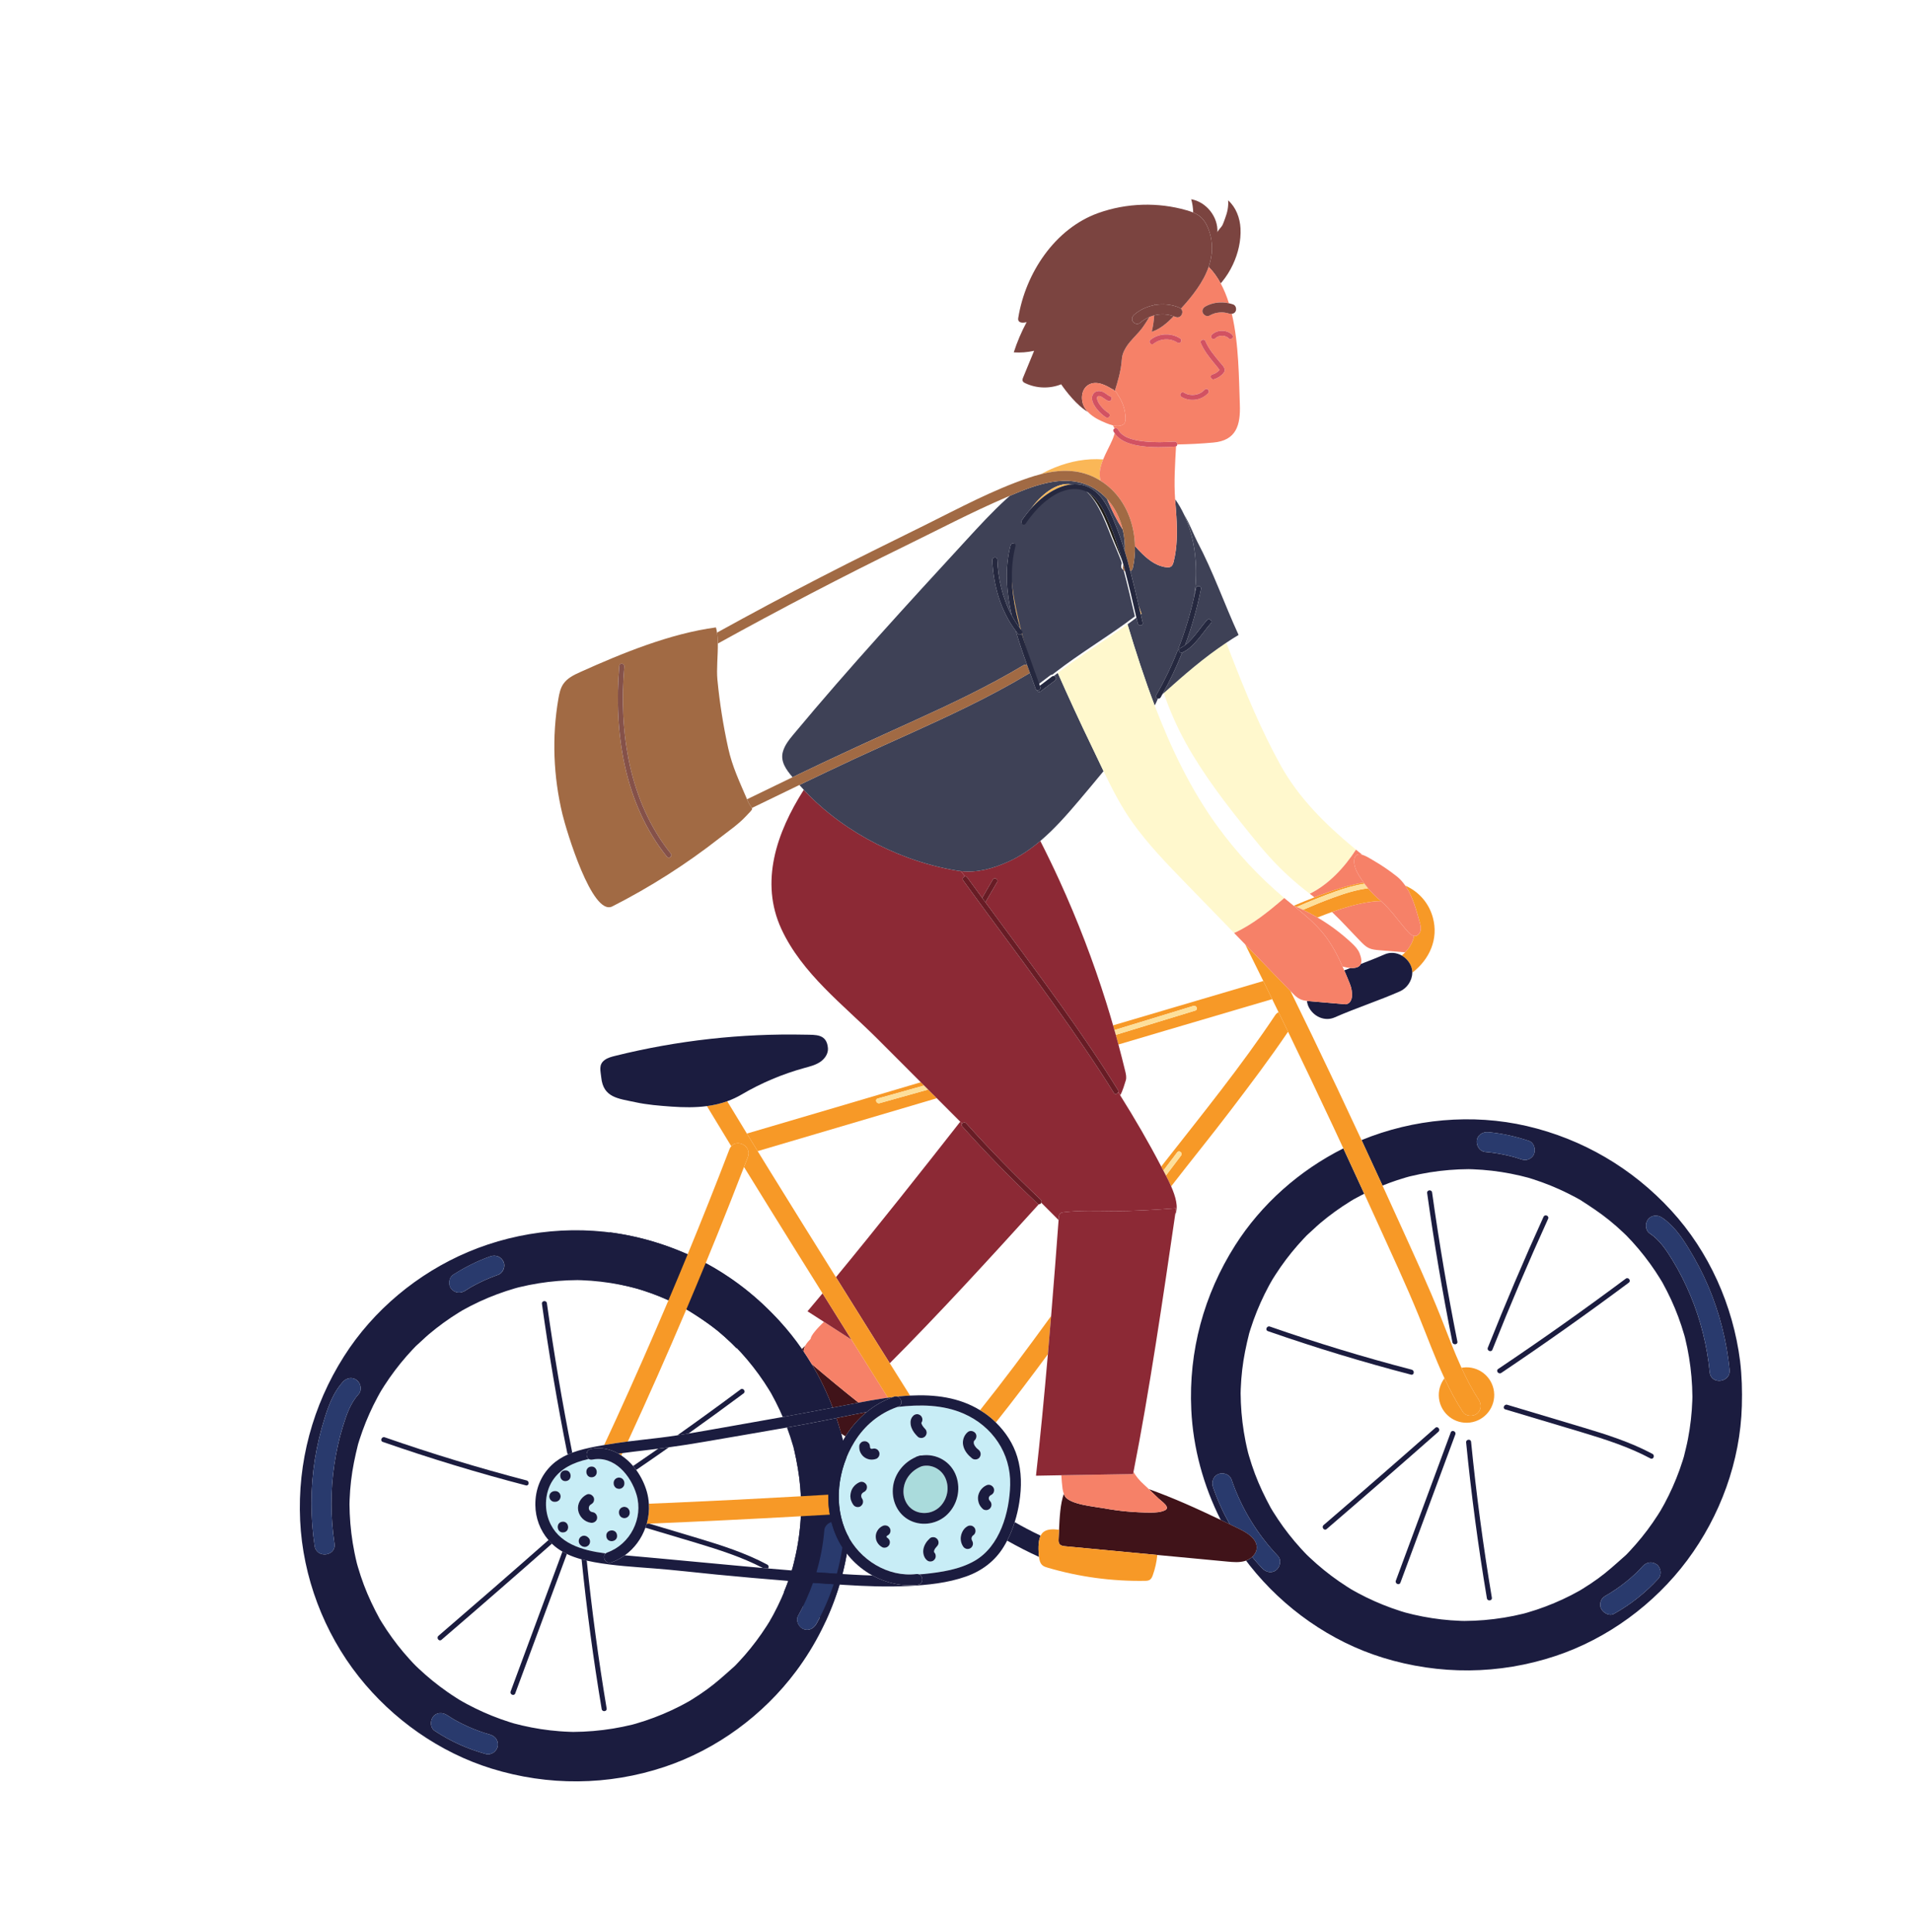 <svg width="96" height="97" viewBox="0 0 96 97" fill="none" xmlns="http://www.w3.org/2000/svg">
<g clipPath="url(#clip0_228_646)">
<path d="M74.148 57.264C74.176 56.984 74.457 56.816 74.718 56.84C75.414 56.903 76.098 57.056 76.761 57.278C77.027 57.367 77.114 57.7 77.024 57.937C76.981 58.052 76.866 58.157 76.755 58.203C76.625 58.258 76.495 58.245 76.365 58.201C76.289 58.175 76.212 58.151 76.135 58.127C76.095 58.115 76.052 58.099 76.01 58.09C76.004 58.089 75.999 58.088 75.996 58.087C75.841 58.045 75.684 58.008 75.527 57.975C75.212 57.909 74.893 57.863 74.572 57.834C74.293 57.809 74.122 57.523 74.148 57.264ZM82.746 61.221C82.921 60.996 83.225 60.983 83.45 61.133C84.02 61.514 84.419 62.084 84.773 62.66C85.151 63.275 85.489 63.916 85.772 64.581C86.338 65.913 86.699 67.336 86.841 68.776C86.904 69.419 85.908 69.543 85.844 68.9C85.713 67.573 85.393 66.28 84.879 65.049C84.622 64.435 84.323 63.837 83.975 63.27C83.664 62.764 83.335 62.261 82.833 61.926C82.607 61.774 82.588 61.424 82.746 61.221V61.221ZM83.271 79.251C82.623 79.964 81.879 80.55 81.04 81.022C80.796 81.16 80.488 80.973 80.384 80.75C80.33 80.635 80.337 80.475 80.386 80.36C80.442 80.23 80.537 80.161 80.656 80.094C80.658 80.093 80.766 80.032 80.7 80.069C80.642 80.101 80.718 80.058 80.728 80.052C80.773 80.026 80.817 79.999 80.861 79.972C80.949 79.917 81.035 79.86 81.121 79.802C81.293 79.686 81.46 79.563 81.622 79.434C81.79 79.3 81.951 79.161 82.107 79.015C82.145 78.979 82.182 78.943 82.219 78.907C82.22 78.907 82.22 78.907 82.22 78.906C82.236 78.892 82.251 78.875 82.266 78.86C82.338 78.786 82.409 78.711 82.478 78.634C82.668 78.426 82.948 78.378 83.183 78.546C83.392 78.695 83.448 79.055 83.271 79.251ZM63.758 75.628C63.754 75.619 63.749 75.61 63.743 75.601C63.746 75.606 63.752 75.615 63.758 75.628ZM65.687 61.947C65.688 61.946 65.689 61.945 65.69 61.944C65.755 61.877 65.728 61.906 65.687 61.947ZM70.153 59.251C70.294 59.204 70.436 59.16 70.579 59.119C70.632 59.103 70.685 59.088 70.739 59.074C70.766 59.067 70.793 59.06 70.82 59.054C71.457 58.9 72.106 58.796 72.759 58.742C73.083 58.715 73.409 58.701 73.734 58.699C73.739 58.699 73.742 58.699 73.747 58.699C73.814 58.7 73.882 58.702 73.949 58.705C74.109 58.711 74.268 58.72 74.427 58.732C75.067 58.781 75.704 58.88 76.329 59.027C76.463 59.058 76.596 59.096 76.73 59.128C76.813 59.153 76.898 59.179 76.981 59.206C77.276 59.301 77.567 59.407 77.854 59.523C78.14 59.639 78.422 59.765 78.698 59.902C78.826 59.965 78.954 60.031 79.08 60.098C79.148 60.134 79.215 60.171 79.282 60.209C79.3 60.219 79.318 60.229 79.336 60.239C79.839 60.562 80.334 60.886 80.799 61.263C81.037 61.457 81.269 61.659 81.492 61.87C81.548 61.922 81.603 61.975 81.658 62.029C81.66 62.031 81.662 62.033 81.664 62.035C81.759 62.141 81.862 62.241 81.958 62.346C82.38 62.811 82.768 63.307 83.117 63.83C83.196 63.95 83.274 64.072 83.35 64.194C83.39 64.258 83.427 64.322 83.466 64.386C83.469 64.392 83.471 64.395 83.475 64.401C83.624 64.676 83.768 64.953 83.9 65.238C84.166 65.814 84.388 66.41 84.564 67.02C84.577 67.065 84.59 67.11 84.602 67.155C84.605 67.168 84.608 67.181 84.611 67.195C84.65 67.352 84.685 67.51 84.717 67.669C84.783 67.991 84.835 68.315 84.876 68.641C84.916 68.967 84.945 69.293 84.96 69.622C84.968 69.783 84.972 69.945 84.974 70.108C84.974 70.12 84.974 70.132 84.974 70.144C84.973 70.204 84.972 70.263 84.969 70.323C84.946 70.968 84.873 71.611 84.751 72.245C84.694 72.544 84.617 72.838 84.546 73.134C84.526 73.198 84.507 73.262 84.487 73.326C84.437 73.484 84.384 73.641 84.328 73.798C84.119 74.379 83.867 74.944 83.575 75.488C83.523 75.585 83.466 75.68 83.413 75.777C83.404 75.794 83.395 75.81 83.387 75.824C83.38 75.837 83.373 75.849 83.366 75.862C83.37 75.854 83.373 75.849 83.376 75.841C83.331 75.916 83.284 75.989 83.238 76.062C83.072 76.321 82.897 76.573 82.713 76.819C82.529 77.064 82.336 77.303 82.134 77.534C82.033 77.65 81.931 77.764 81.826 77.876C81.773 77.932 81.721 77.988 81.667 78.043C81.658 78.052 81.647 78.063 81.635 78.074C81.644 78.066 81.652 78.059 81.662 78.05C81.652 78.059 81.641 78.069 81.631 78.078C81.572 78.134 81.491 78.203 81.525 78.172C81.109 78.541 80.704 78.912 80.251 79.241C80 79.423 79.742 79.596 79.479 79.758C79.423 79.793 79.366 79.827 79.31 79.861C79.169 79.936 79.03 80.015 78.888 80.088C78.326 80.375 77.743 80.62 77.143 80.82C76.992 80.87 76.839 80.918 76.686 80.962C76.634 80.978 76.582 80.992 76.53 81.006C76.513 81.011 76.496 81.015 76.478 81.019C76.162 81.097 75.843 81.162 75.522 81.214C74.864 81.322 74.197 81.379 73.531 81.382C73.528 81.382 73.525 81.382 73.523 81.382C73.465 81.381 73.408 81.38 73.35 81.378C73.179 81.372 73.008 81.362 72.837 81.349C72.521 81.325 72.206 81.288 71.893 81.24C71.582 81.192 71.274 81.133 70.968 81.062C70.829 81.03 70.692 80.993 70.554 80.958C70.474 80.934 70.395 80.91 70.316 80.885C69.726 80.697 69.151 80.466 68.596 80.194C68.457 80.126 68.32 80.056 68.185 79.983C68.117 79.947 68.05 79.91 67.983 79.872C67.958 79.858 67.882 79.814 67.843 79.792C67.827 79.782 67.813 79.773 67.805 79.769C67.74 79.728 67.675 79.687 67.611 79.646C67.472 79.557 67.335 79.466 67.2 79.372C66.697 79.02 66.22 78.632 65.773 78.212C65.725 78.167 65.677 78.121 65.63 78.076C65.624 78.069 65.611 78.057 65.597 78.043C65.566 78.01 65.506 77.95 65.486 77.928C65.426 77.865 65.366 77.8 65.307 77.735C65.1 77.507 64.901 77.272 64.711 77.029C64.52 76.786 64.338 76.535 64.167 76.278C64.08 76.15 63.996 76.019 63.914 75.887C63.88 75.831 63.845 75.773 63.811 75.716C63.809 75.713 63.807 75.709 63.805 75.706C63.505 75.154 63.234 74.59 63.012 74.001C62.901 73.703 62.799 73.4 62.711 73.094C62.694 73.039 62.679 72.984 62.664 72.929C62.661 72.915 62.657 72.901 62.654 72.886C62.612 72.718 62.575 72.548 62.54 72.378C62.411 71.734 62.331 71.081 62.303 70.425C62.296 70.275 62.292 70.124 62.291 69.973C62.291 69.96 62.291 69.947 62.291 69.934C62.292 69.864 62.294 69.794 62.297 69.724C62.309 69.406 62.333 69.087 62.37 68.771C62.441 68.151 62.569 67.546 62.721 66.941C62.742 66.868 62.765 66.796 62.788 66.724C62.835 66.576 62.885 66.429 62.937 66.283C63.046 65.982 63.165 65.685 63.297 65.392C63.423 65.112 63.559 64.835 63.705 64.564C63.737 64.506 63.768 64.449 63.801 64.391C63.813 64.37 63.86 64.288 63.882 64.249C63.892 64.234 63.899 64.221 63.904 64.213C63.95 64.139 63.997 64.064 64.045 63.991C64.377 63.475 64.748 62.984 65.152 62.522C65.246 62.415 65.341 62.309 65.439 62.205C65.491 62.149 65.544 62.094 65.598 62.038C65.607 62.029 65.616 62.02 65.625 62.011C65.849 61.816 66.058 61.603 66.285 61.411C66.758 61.012 67.26 60.648 67.786 60.323C67.847 60.285 67.91 60.248 67.972 60.21C68.106 60.137 68.24 60.063 68.377 59.994C68.417 59.973 68.459 59.954 68.499 59.934C68.151 59.174 67.801 58.415 67.449 57.657C65.249 58.758 63.327 60.456 62.011 62.532C60.443 65.003 59.676 67.844 59.813 70.77C59.903 72.689 60.42 74.593 61.292 76.312C61.444 76.385 61.596 76.458 61.747 76.531C61.411 75.935 61.126 75.31 60.904 74.663C60.816 74.405 60.911 74.116 61.175 74.007C61.415 73.908 61.744 74.022 61.832 74.278C62.326 75.72 63.119 77.021 64.169 78.126C64.356 78.325 64.272 78.679 64.075 78.831C63.843 79.008 63.557 78.933 63.371 78.737C63.197 78.553 63.031 78.362 62.87 78.167C62.782 78.248 62.676 78.311 62.564 78.352C62.627 78.437 62.691 78.523 62.757 78.606C64.453 80.749 66.806 82.413 69.421 83.223C72.266 84.103 75.276 84.082 78.105 83.139C80.721 82.268 83.067 80.542 84.714 78.335C86.373 76.109 87.381 73.364 87.457 70.583C87.478 69.829 87.459 69.079 87.368 68.33C87.013 65.542 85.814 62.847 83.908 60.772C81.963 58.654 79.463 57.185 76.66 56.534C73.924 55.899 70.958 56.172 68.362 57.24C68.716 58 69.067 58.761 69.415 59.523C69.659 59.425 69.905 59.333 70.153 59.251" fill="#1B1C3F"/>
<path d="M81.63 78.078C81.632 78.077 81.633 78.076 81.634 78.075C81.572 78.129 81.539 78.159 81.525 78.172C81.56 78.141 81.595 78.109 81.63 78.078Z" fill="#1B1C3F"/>
<path d="M83.376 75.841C83.377 75.84 83.377 75.84 83.378 75.839C83.381 75.835 83.384 75.829 83.387 75.823C83.396 75.808 83.404 75.793 83.413 75.777C83.46 75.688 83.503 75.596 83.376 75.841" fill="#1B1C3F"/>
<path d="M74.573 57.833C74.893 57.862 75.211 57.909 75.527 57.974C75.684 58.007 75.84 58.044 75.996 58.086C75.999 58.087 76.004 58.088 76.01 58.089C76.052 58.098 76.095 58.114 76.135 58.126C76.212 58.15 76.289 58.175 76.365 58.2C76.495 58.244 76.625 58.257 76.755 58.203C76.867 58.157 76.981 58.051 77.025 57.937C77.114 57.699 77.026 57.366 76.761 57.277C76.098 57.055 75.414 56.903 74.718 56.839C74.457 56.815 74.176 56.984 74.148 57.263C74.122 57.522 74.293 57.808 74.573 57.833Z" fill="#293A6D"/>
<path d="M83.975 63.268C84.324 63.835 84.622 64.433 84.879 65.048C85.394 66.278 85.713 67.572 85.844 68.898C85.909 69.542 86.905 69.418 86.841 68.774C86.699 67.334 86.338 65.912 85.772 64.58C85.489 63.914 85.151 63.274 84.773 62.658C84.419 62.083 84.02 61.513 83.451 61.132C83.225 60.981 82.921 60.995 82.746 61.219C82.588 61.422 82.607 61.773 82.834 61.924C83.335 62.259 83.664 62.762 83.975 63.268Z" fill="#293A6D"/>
<path d="M82.479 78.633C82.409 78.71 82.338 78.786 82.266 78.86C82.252 78.874 82.237 78.891 82.221 78.906C82.22 78.906 82.22 78.906 82.219 78.906C82.183 78.943 82.145 78.979 82.107 79.014C81.951 79.16 81.79 79.3 81.623 79.433C81.46 79.562 81.293 79.686 81.122 79.802C81.036 79.859 80.949 79.916 80.861 79.971C80.817 79.998 80.773 80.025 80.728 80.052C80.718 80.058 80.643 80.101 80.701 80.068C80.766 80.032 80.658 80.092 80.656 80.093C80.537 80.161 80.443 80.229 80.387 80.359C80.338 80.474 80.331 80.635 80.385 80.75C80.488 80.972 80.796 81.159 81.041 81.021C81.879 80.55 82.624 79.963 83.271 79.25C83.449 79.055 83.393 78.695 83.183 78.546C82.948 78.378 82.668 78.425 82.479 78.633" fill="#293A6D"/>
<path d="M63.097 77.746C63.082 77.911 62.993 78.055 62.87 78.167C63.031 78.362 63.197 78.553 63.371 78.736C63.557 78.933 63.843 79.007 64.075 78.83C64.273 78.679 64.357 78.324 64.169 78.126C63.118 77.021 62.326 75.72 61.832 74.278C61.744 74.021 61.415 73.907 61.175 74.006C60.912 74.115 60.816 74.405 60.904 74.662C61.126 75.309 61.411 75.934 61.747 76.53C61.911 76.61 62.075 76.689 62.239 76.769C62.655 76.971 63.14 77.285 63.097 77.746" fill="#293A6D"/>
<path d="M71.656 59.899C72.006 62.407 72.429 64.905 72.925 67.388C72.957 67.545 73.206 67.516 73.174 67.357C72.678 64.874 72.255 62.376 71.904 59.868C71.882 59.708 71.633 59.739 71.656 59.899Z" fill="#1B1C3F"/>
<path d="M74.905 80.215C74.469 77.619 74.122 75.009 73.862 72.389C73.846 72.228 73.597 72.259 73.613 72.42C73.872 75.04 74.22 77.65 74.656 80.246C74.683 80.405 74.932 80.374 74.905 80.215Z" fill="#1B1C3F"/>
<path d="M75.376 68.93C77.547 67.471 79.684 65.96 81.781 64.397C81.911 64.3 81.758 64.1 81.628 64.197C79.531 65.76 77.395 67.272 75.223 68.73C75.089 68.82 75.241 69.019 75.376 68.93Z" fill="#1B1C3F"/>
<path d="M74.933 67.762C75.811 65.549 76.744 63.358 77.73 61.19C77.797 61.043 77.566 60.944 77.499 61.092C76.513 63.259 75.581 65.45 74.702 67.663C74.642 67.813 74.873 67.912 74.933 67.762Z" fill="#1B1C3F"/>
<path d="M70.314 79.46C71.233 76.979 72.152 74.498 73.071 72.017C73.127 71.866 72.896 71.766 72.84 71.918C71.921 74.399 71.003 76.88 70.084 79.36C70.028 79.512 70.258 79.611 70.314 79.46Z" fill="#1B1C3F"/>
<path d="M66.609 76.769C68.49 75.153 70.36 73.525 72.22 71.885C72.34 71.779 72.189 71.578 72.067 71.685C70.207 73.325 68.337 74.953 66.456 76.569C66.334 76.674 66.486 76.874 66.609 76.769" fill="#1B1C3F"/>
<path d="M63.659 66.831C66.025 67.656 68.423 68.384 70.847 69.016C71.004 69.057 71.038 68.808 70.884 68.767C68.48 68.141 66.104 67.418 63.758 66.601C63.606 66.548 63.507 66.778 63.659 66.831" fill="#1B1C3F"/>
<path d="M75.678 70.529C75.525 70.483 75.425 70.714 75.579 70.76C76.853 71.141 78.127 71.52 79.401 71.903C80.587 72.26 81.772 72.638 82.869 73.223C83.012 73.3 83.11 73.069 82.968 72.993C81.871 72.407 80.686 72.029 79.499 71.673C78.226 71.29 76.952 70.91 75.678 70.529Z" fill="#1B1C3F"/>
<path d="M42.297 77.693C42.23 78.138 42.136 78.579 42.017 79.013C42.111 79.018 42.206 79.022 42.301 79.028C42.387 78.69 42.461 78.35 42.521 78.007C42.441 77.905 42.366 77.801 42.297 77.693Z" fill="#1B1C3F"/>
<path d="M41.746 76.418C41.714 76.294 41.687 76.168 41.665 76.042C41.18 76.071 40.695 76.097 40.21 76.125C40.179 76.692 40.112 77.257 40.005 77.815C39.947 78.115 39.871 78.409 39.798 78.704C39.784 78.752 39.77 78.8 39.755 78.847C40.167 78.881 40.578 78.912 40.99 78.942C41.194 78.254 41.33 77.546 41.389 76.823C41.406 76.626 41.564 76.473 41.746 76.418" fill="#1B1C3F"/>
<path d="M36.883 83.65C36.885 83.648 36.886 83.647 36.887 83.646C36.825 83.701 36.791 83.731 36.778 83.743C36.813 83.712 36.848 83.681 36.883 83.65" fill="#1B1C3F"/>
<path d="M38.63 81.411C38.63 81.411 38.631 81.41 38.631 81.41C38.635 81.404 38.639 81.397 38.643 81.39C38.65 81.376 38.657 81.363 38.665 81.35C38.713 81.26 38.757 81.165 38.63 81.411" fill="#1B1C3F"/>
<path d="M34.589 65.809C35.092 66.132 35.587 66.456 36.052 66.833C36.29 67.027 36.522 67.229 36.745 67.44C36.801 67.492 36.856 67.545 36.911 67.599C36.914 67.602 36.916 67.604 36.919 67.607C37.013 67.712 37.116 67.811 37.211 67.916C37.634 68.381 38.021 68.877 38.37 69.4C38.45 69.52 38.528 69.642 38.603 69.764C38.643 69.828 38.681 69.892 38.72 69.957C38.722 69.962 38.724 69.965 38.727 69.971C38.878 70.246 39.022 70.523 39.153 70.808C39.204 70.918 39.252 71.03 39.3 71.142C40.138 70.99 40.975 70.833 41.812 70.672C41.523 69.913 41.17 69.177 40.752 68.48C40.625 68.267 40.49 68.059 40.351 67.853C40.322 67.811 40.293 67.768 40.264 67.726C39.928 67.241 39.561 66.777 39.161 66.342C38.075 65.159 36.815 64.179 35.426 63.43C35.109 64.201 34.787 64.971 34.461 65.738C34.486 65.752 34.511 65.765 34.535 65.779C34.553 65.789 34.571 65.799 34.589 65.809Z" fill="#1B1C3F"/>
<path d="M39.855 72.727C39.858 72.74 39.861 72.752 39.864 72.765C39.903 72.922 39.938 73.081 39.971 73.24C40.036 73.561 40.088 73.886 40.13 74.211C40.167 74.514 40.193 74.817 40.209 75.122C40.668 75.096 41.127 75.07 41.586 75.042C41.601 74.099 41.859 73.145 42.327 72.32C42.298 72.205 42.267 72.092 42.236 71.978C42.164 71.714 42.085 71.453 41.998 71.194C41.798 71.235 41.597 71.276 41.397 71.316C40.77 71.441 40.142 71.557 39.512 71.67C39.626 71.973 39.727 72.28 39.817 72.591C39.83 72.636 39.843 72.682 39.855 72.727" fill="#1B1C3F"/>
<path d="M30.672 64.389C31.257 64.51 31.835 64.637 32.404 64.824C32.696 64.92 32.984 65.026 33.268 65.143C33.339 65.172 33.41 65.202 33.48 65.233C33.483 65.234 33.486 65.236 33.49 65.237C33.615 65.302 33.747 65.358 33.873 65.422C34.434 65.706 34.973 66.031 35.485 66.396C35.602 66.479 35.718 66.565 35.833 66.652C35.892 66.698 35.951 66.745 36.01 66.791C36.014 66.795 36.017 66.797 36.023 66.801C36.261 67.005 36.494 67.213 36.718 67.432C36.805 67.516 36.89 67.604 36.974 67.691C37.703 67.25 38.429 66.806 39.154 66.357C38.613 65.75 38.021 65.189 37.383 64.687C37.188 64.533 36.987 64.386 36.784 64.244C36.742 64.214 36.7 64.185 36.657 64.156C36.17 63.823 35.662 63.52 35.134 63.256C33.697 62.538 32.17 62.072 30.606 61.868C30.584 62.701 30.558 63.535 30.527 64.368C30.555 64.372 30.583 64.376 30.611 64.379C30.631 64.383 30.652 64.386 30.672 64.389Z" fill="#1B1C3F"/>
<path d="M39.893 72.845C40.013 73.43 40.125 74.011 40.179 74.608C40.206 74.913 40.222 75.22 40.227 75.527C40.228 75.604 40.229 75.68 40.229 75.757C40.229 75.761 40.229 75.764 40.229 75.768C40.219 75.909 40.219 76.052 40.211 76.193C40.172 76.82 40.086 77.444 39.954 78.059C39.924 78.2 39.892 78.34 39.856 78.48C39.838 78.553 39.819 78.625 39.8 78.697C39.798 78.703 39.797 78.707 39.795 78.713C39.702 79.012 39.604 79.309 39.491 79.602C39.448 79.715 39.401 79.827 39.354 79.939C40.048 80.434 40.744 80.925 41.442 81.413C41.785 80.676 42.066 79.91 42.275 79.125C42.339 78.885 42.395 78.643 42.445 78.4C42.455 78.35 42.465 78.299 42.475 78.249C42.589 77.67 42.666 77.084 42.699 76.494C42.789 74.89 42.614 73.304 42.182 71.786C41.408 72.096 40.632 72.402 39.855 72.703C39.862 72.73 39.87 72.758 39.877 72.785C39.882 72.805 39.888 72.825 39.893 72.845Z" fill="#1B1C3F"/>
<path d="M15.799 77.62C15.583 76.189 15.584 74.722 15.807 73.291C15.918 72.577 16.088 71.874 16.304 71.184C16.506 70.54 16.753 69.889 17.212 69.38C17.394 69.178 17.689 69.115 17.916 69.292C18.119 69.45 18.186 69.795 18.004 69.997C17.59 70.456 17.393 71.042 17.214 71.623C17.021 72.244 16.883 72.883 16.787 73.526C16.59 74.846 16.597 76.178 16.795 77.496C16.891 78.137 15.895 78.259 15.799 77.62ZM20.938 67.524C20.941 67.521 20.944 67.517 20.947 67.515C21.016 67.444 20.982 67.479 20.938 67.524ZM22.752 64.002C23.34 63.624 23.965 63.308 24.625 63.076C24.891 62.983 25.161 63.09 25.281 63.348C25.392 63.584 25.258 63.917 25.009 64.004C24.706 64.111 24.409 64.234 24.119 64.375C23.975 64.445 23.832 64.52 23.692 64.598C23.672 64.609 23.652 64.621 23.632 64.632C23.65 64.622 23.667 64.612 23.685 64.602C23.644 64.62 23.605 64.649 23.566 64.672C23.498 64.714 23.43 64.756 23.362 64.8C23.125 64.952 22.844 64.928 22.658 64.706C22.494 64.51 22.53 64.144 22.752 64.002V64.002ZM19.015 81.195C19.01 81.187 19.006 81.179 19.001 81.171C19.003 81.176 19.008 81.184 19.015 81.195ZM21.74 86.195C21.906 85.963 22.226 85.963 22.445 86.108C22.537 86.169 22.63 86.228 22.724 86.285C22.73 86.289 22.756 86.305 22.766 86.311C22.772 86.314 22.778 86.318 22.78 86.319C22.825 86.345 22.87 86.37 22.916 86.395C23.097 86.495 23.283 86.588 23.471 86.673C23.666 86.761 23.864 86.842 24.065 86.914C24.163 86.95 24.261 86.983 24.36 87.014C24.409 87.03 24.459 87.044 24.509 87.059C24.514 87.061 24.514 87.061 24.518 87.062C24.535 87.067 24.553 87.072 24.57 87.076C24.843 87.15 25.024 87.348 24.995 87.646C24.983 87.768 24.899 87.899 24.803 87.972C24.711 88.043 24.542 88.102 24.425 88.07C23.496 87.819 22.631 87.433 21.828 86.9C21.594 86.745 21.592 86.403 21.74 86.195V86.195ZM24.678 88.793C27.523 89.674 30.534 89.652 33.362 88.71C35.978 87.838 38.324 86.113 39.971 83.905C40.943 82.602 41.689 81.119 42.158 79.556C42.059 79.55 41.961 79.543 41.863 79.536C41.638 80.224 41.349 80.891 40.995 81.522C40.861 81.759 40.607 81.903 40.335 81.786C40.105 81.687 39.939 81.363 40.072 81.126C40.372 80.593 40.621 80.037 40.824 79.467C40.41 79.437 39.997 79.404 39.584 79.371C39.375 79.951 39.123 80.515 38.832 81.058C38.78 81.156 38.723 81.252 38.669 81.35C38.661 81.363 38.654 81.377 38.647 81.39C38.639 81.404 38.631 81.418 38.623 81.432C38.627 81.424 38.63 81.418 38.634 81.411C38.589 81.486 38.542 81.56 38.495 81.633C38.329 81.891 38.154 82.143 37.97 82.389C37.786 82.634 37.593 82.873 37.392 83.105C37.291 83.221 37.188 83.334 37.083 83.446C37.031 83.502 36.978 83.558 36.924 83.613C36.916 83.622 36.904 83.633 36.892 83.645C36.901 83.637 36.909 83.629 36.92 83.62C36.909 83.629 36.898 83.639 36.888 83.649C36.829 83.704 36.749 83.773 36.782 83.743C36.367 84.112 35.961 84.483 35.508 84.811C35.257 84.993 35 85.166 34.736 85.329C34.68 85.363 34.624 85.397 34.567 85.431C34.426 85.506 34.288 85.585 34.145 85.658C33.584 85.945 33 86.19 32.401 86.39C32.249 86.441 32.097 86.488 31.943 86.533C31.891 86.548 31.839 86.562 31.787 86.577C31.77 86.581 31.753 86.585 31.736 86.59C31.419 86.667 31.1 86.732 30.779 86.785C30.121 86.892 29.455 86.949 28.788 86.953C28.786 86.953 28.783 86.953 28.781 86.953C28.723 86.951 28.665 86.95 28.607 86.948C28.436 86.942 28.265 86.933 28.095 86.919C27.779 86.895 27.463 86.859 27.15 86.811C26.84 86.763 26.531 86.703 26.225 86.632C26.086 86.6 25.949 86.564 25.811 86.529C25.731 86.504 25.652 86.481 25.573 86.456C24.983 86.268 24.408 86.037 23.853 85.764C23.715 85.697 23.578 85.626 23.442 85.554C23.375 85.517 23.307 85.48 23.24 85.442C23.215 85.428 23.138 85.383 23.099 85.361C23.084 85.352 23.07 85.344 23.062 85.339C22.997 85.299 22.932 85.258 22.868 85.216C22.729 85.128 22.593 85.036 22.458 84.942C21.954 84.59 21.477 84.202 21.03 83.782C20.982 83.737 20.935 83.691 20.887 83.646C20.881 83.64 20.868 83.627 20.853 83.612C20.822 83.58 20.764 83.52 20.743 83.499C20.683 83.435 20.623 83.371 20.564 83.305C20.357 83.078 20.158 82.842 19.968 82.6C19.778 82.356 19.596 82.106 19.424 81.849C19.337 81.72 19.253 81.59 19.172 81.457C19.137 81.401 19.102 81.344 19.068 81.286C19.066 81.283 19.064 81.28 19.062 81.276C18.762 80.724 18.491 80.16 18.27 79.572C18.158 79.273 18.057 78.971 17.968 78.664C17.952 78.609 17.936 78.553 17.921 78.498C17.918 78.484 17.914 78.471 17.911 78.457C17.87 78.288 17.832 78.119 17.798 77.948C17.668 77.304 17.589 76.651 17.56 75.995C17.553 75.845 17.549 75.694 17.548 75.544C17.548 75.53 17.548 75.516 17.548 75.503C17.55 75.433 17.551 75.364 17.554 75.294C17.566 74.976 17.59 74.658 17.627 74.341C17.698 73.721 17.827 73.116 17.978 72.511C18 72.438 18.022 72.366 18.045 72.294C18.092 72.146 18.142 71.999 18.195 71.853C18.303 71.552 18.423 71.255 18.554 70.963C18.68 70.682 18.816 70.406 18.963 70.134C18.994 70.076 19.026 70.019 19.058 69.961C19.07 69.94 19.115 69.862 19.138 69.822C19.148 69.806 19.157 69.792 19.162 69.784C19.208 69.709 19.254 69.635 19.302 69.561C19.635 69.045 20.005 68.554 20.409 68.092C20.503 67.985 20.599 67.879 20.696 67.775C20.748 67.719 20.802 67.664 20.855 67.609C20.864 67.599 20.873 67.59 20.882 67.581C21.106 67.386 21.315 67.173 21.542 66.981C22.015 66.582 22.517 66.218 23.043 65.893C23.105 65.855 23.167 65.818 23.229 65.781C23.363 65.708 23.497 65.634 23.634 65.564C23.924 65.415 24.219 65.278 24.519 65.153C24.812 65.031 25.11 64.921 25.411 64.821C25.552 64.775 25.694 64.73 25.836 64.689C25.889 64.673 25.943 64.659 25.996 64.644C26.023 64.637 26.05 64.63 26.077 64.624C26.714 64.47 27.363 64.366 28.016 64.312C28.341 64.285 28.666 64.271 28.991 64.269C28.997 64.269 29 64.269 29.004 64.269C29.071 64.271 29.139 64.272 29.206 64.275C29.366 64.281 29.525 64.29 29.685 64.302C30.325 64.352 30.962 64.45 31.587 64.597C31.721 64.629 31.853 64.667 31.987 64.698C32.071 64.724 32.155 64.75 32.238 64.776C32.533 64.871 32.825 64.977 33.112 65.093C33.264 65.155 33.415 65.22 33.565 65.288C33.889 64.522 34.211 63.755 34.528 62.986C33.694 62.611 32.822 62.315 31.917 62.105C29.138 61.459 26.12 61.749 23.496 62.86C20.968 63.929 18.74 65.781 17.268 68.102C15.7 70.573 14.933 73.414 15.07 76.34C15.202 79.166 16.259 81.959 18.014 84.177C19.71 86.319 22.063 87.983 24.678 88.793" fill="#1B1C3F"/>
<path d="M23.358 64.8C23.426 64.756 23.494 64.714 23.563 64.672C23.601 64.649 23.64 64.62 23.681 64.602C23.663 64.612 23.646 64.622 23.628 64.632C23.648 64.621 23.668 64.609 23.688 64.598C23.828 64.52 23.971 64.445 24.116 64.375C24.405 64.234 24.702 64.111 25.006 64.004C25.254 63.917 25.388 63.584 25.277 63.348C25.157 63.09 24.887 62.983 24.621 63.076C23.962 63.308 23.336 63.624 22.748 64.002C22.526 64.144 22.49 64.51 22.654 64.706C22.84 64.928 23.121 64.952 23.358 64.8" fill="#293A6D"/>
<path d="M16.787 73.527C16.883 72.884 17.021 72.244 17.213 71.623C17.393 71.043 17.59 70.456 18.004 69.997C18.186 69.796 18.119 69.45 17.916 69.292C17.689 69.116 17.394 69.178 17.212 69.38C16.753 69.889 16.506 70.54 16.304 71.184C16.088 71.874 15.918 72.578 15.807 73.292C15.584 74.722 15.583 76.19 15.798 77.621C15.894 78.259 16.891 78.138 16.795 77.497C16.597 76.178 16.59 74.846 16.787 73.527" fill="#293A6D"/>
<path d="M24.425 88.07C24.542 88.102 24.711 88.043 24.803 87.973C24.898 87.899 24.982 87.768 24.994 87.646C25.024 87.348 24.842 87.15 24.57 87.076C24.553 87.072 24.535 87.067 24.518 87.062C24.514 87.061 24.513 87.061 24.509 87.059C24.459 87.044 24.409 87.03 24.36 87.014C24.261 86.983 24.163 86.95 24.065 86.914C23.864 86.842 23.666 86.761 23.471 86.673C23.282 86.588 23.097 86.495 22.915 86.395C22.87 86.37 22.825 86.345 22.78 86.319C22.778 86.318 22.772 86.314 22.766 86.311C22.755 86.305 22.729 86.289 22.723 86.285C22.629 86.228 22.537 86.169 22.445 86.108C22.226 85.963 21.906 85.963 21.74 86.195C21.592 86.403 21.594 86.745 21.828 86.9C22.631 87.433 23.496 87.819 24.425 88.07" fill="#293A6D"/>
<path d="M41.746 76.418C41.563 76.473 41.406 76.626 41.389 76.823C41.33 77.546 41.194 78.254 40.99 78.942C41.332 78.966 41.674 78.991 42.017 79.012C42.136 78.578 42.23 78.138 42.297 77.692C42.045 77.299 41.864 76.867 41.746 76.418" fill="#293A6D"/>
<path d="M40.068 81.127C39.935 81.364 40.101 81.688 40.331 81.787C40.603 81.903 40.857 81.76 40.991 81.523C41.345 80.892 41.633 80.225 41.859 79.537C41.513 79.514 41.166 79.493 40.82 79.468C40.617 80.038 40.368 80.593 40.068 81.127Z" fill="#293A6D"/>
<path d="M27.459 65.429C27.437 65.269 27.188 65.299 27.21 65.46C27.56 67.968 27.984 70.465 28.48 72.948C28.486 72.981 28.503 73.003 28.523 73.02C28.591 72.99 28.659 72.961 28.729 72.935C28.729 72.929 28.73 72.924 28.729 72.918C28.233 70.434 27.809 67.937 27.459 65.429" fill="#1B1C3F"/>
<path d="M30.21 85.805C30.237 85.965 30.486 85.934 30.459 85.775C30.046 83.312 29.715 80.837 29.46 78.353C29.373 78.333 29.286 78.312 29.201 78.288C29.456 80.804 29.792 83.311 30.21 85.805Z" fill="#1B1C3F"/>
<path d="M37.183 69.757C36.134 70.539 35.076 71.307 34.009 72.062C34.194 72.035 34.378 72.005 34.562 71.975C35.493 71.311 36.419 70.64 37.335 69.957C37.465 69.86 37.312 69.66 37.183 69.757" fill="#1B1C3F"/>
<path d="M31.944 73.8C32.494 73.424 33.042 73.045 33.588 72.662C33.408 72.687 33.227 72.712 33.047 72.735C32.629 73.026 32.209 73.315 31.788 73.603C31.842 73.666 31.894 73.732 31.944 73.8Z" fill="#1B1C3F"/>
<path d="M25.869 85.02C26.733 82.686 27.598 80.353 28.462 78.02C28.386 77.983 28.312 77.942 28.239 77.9C27.372 80.24 26.505 82.581 25.639 84.921C25.582 85.073 25.813 85.172 25.869 85.02Z" fill="#1B1C3F"/>
<path d="M22.167 82.328C24.026 80.731 25.875 79.122 27.713 77.501C27.653 77.443 27.595 77.382 27.541 77.319C25.709 78.934 23.867 80.537 22.015 82.129C21.893 82.234 22.044 82.434 22.167 82.328" fill="#1B1C3F"/>
<path d="M26.442 74.328C24.039 73.701 21.662 72.978 19.317 72.161C19.165 72.108 19.065 72.339 19.218 72.392C21.584 73.216 23.981 73.945 26.405 74.576C26.562 74.617 26.596 74.368 26.442 74.328" fill="#1B1C3F"/>
<path d="M38.523 78.552C37.426 77.967 36.24 77.588 35.054 77.231C34.234 76.985 33.414 76.741 32.594 76.495C32.553 76.497 32.513 76.499 32.472 76.501C32.453 76.568 32.43 76.634 32.406 76.7C33.256 76.953 34.105 77.207 34.955 77.462C36.1 77.807 37.243 78.173 38.307 78.724C38.394 78.732 38.48 78.739 38.566 78.747C38.605 78.688 38.604 78.595 38.523 78.552" fill="#1B1C3F"/>
<path d="M59.525 37.276C60.426 38.907 61.571 40.388 62.739 41.834C62.769 41.871 62.799 41.909 62.829 41.946C63.123 42.309 63.42 42.67 63.734 43.016C64.35 43.696 65.032 44.319 65.764 44.873C66.705 44.408 67.49 43.571 68.083 42.659C68.045 42.628 68.007 42.596 67.969 42.565C66.548 41.386 65.201 40.052 64.302 38.429C63.321 36.657 62.545 34.782 61.813 32.897C61.732 32.688 61.652 32.478 61.572 32.269C60.42 33.036 59.459 33.88 58.43 34.798C58.728 35.656 59.086 36.48 59.525 37.276" fill="#FFF8CD"/>
<path d="M65.764 44.873C65.842 44.932 65.919 44.993 65.998 45.051C66.088 45.016 66.177 44.978 66.268 44.945C66.97 44.685 67.715 44.435 68.47 44.312C68.368 44.169 68.271 44.021 68.178 43.862C68.073 43.682 67.996 43.47 67.992 43.259C67.991 43.166 68.004 43.068 68.054 42.989C68.126 42.879 68.257 42.875 68.401 42.917C68.295 42.831 68.189 42.745 68.083 42.659C67.49 43.571 66.705 44.408 65.764 44.873Z" fill="#F68168"/>
<path d="M68.704 45.294C68.081 45.394 67.473 45.574 66.878 45.788C67.378 46.261 67.842 46.781 68.321 47.272C68.444 47.397 68.57 47.526 68.73 47.6C68.888 47.675 69.067 47.691 69.242 47.706C69.678 47.742 70.115 47.779 70.551 47.815C70.784 47.574 70.942 47.291 71.003 46.989C70.881 46.974 70.779 46.877 70.694 46.783C70.252 46.292 69.842 45.673 69.339 45.24C69.126 45.24 68.911 45.261 68.704 45.294" fill="#F68168"/>
<path d="M40.433 67.557C40.376 67.611 40.319 67.668 40.264 67.726C40.293 67.769 40.322 67.811 40.351 67.854C40.351 67.85 40.35 67.847 40.35 67.844C40.349 67.741 40.383 67.646 40.433 67.557" fill="#401319"/>
<path d="M42.449 72.115C42.739 71.651 43.098 71.234 43.519 70.89C43.295 70.933 43.074 70.977 42.857 71.02C42.571 71.077 42.284 71.135 41.998 71.194C42.085 71.453 42.164 71.714 42.236 71.978C42.307 72.023 42.378 72.069 42.449 72.115Z" fill="#401319"/>
<path d="M40.752 68.48C41.169 69.177 41.523 69.913 41.811 70.672C42.138 70.61 42.464 70.547 42.79 70.483C42.896 70.462 43.002 70.443 43.108 70.423C42.321 69.796 41.544 69.157 40.779 68.503C40.77 68.496 40.761 68.488 40.752 68.48" fill="#401319"/>
<path d="M41.366 66.364C41.02 66.703 40.713 67.046 40.7 67.22C40.602 67.323 40.501 67.433 40.433 67.556C40.383 67.645 40.349 67.741 40.35 67.844C40.35 67.847 40.351 67.85 40.351 67.853C40.49 68.059 40.625 68.267 40.752 68.48C40.761 68.488 40.77 68.496 40.779 68.503C41.543 69.158 42.321 69.796 43.108 70.423C43.521 70.344 43.935 70.268 44.351 70.207C44.427 70.196 44.504 70.186 44.581 70.175C43.971 69.203 43.36 68.23 42.751 67.257C42.282 66.954 41.814 66.652 41.366 66.364" fill="#F68168"/>
<path d="M52.099 60.429C50.784 59.19 49.521 57.896 48.314 56.55C48.27 56.502 48.278 56.449 48.308 56.41C48.276 56.378 48.245 56.347 48.214 56.316C46.323 58.732 44.038 61.617 41.972 64.124C42.612 65.15 43.253 66.175 43.895 67.2C44.155 67.614 44.415 68.028 44.675 68.442C47.003 66.116 49.75 63.121 52.16 60.458C52.14 60.455 52.119 60.448 52.099 60.429" fill="#8C2935"/>
<path d="M41.367 66.364C41.814 66.652 42.282 66.955 42.751 67.257C42.266 66.483 41.783 65.709 41.3 64.934C41.043 65.242 40.79 65.545 40.544 65.835C40.803 66.002 41.081 66.18 41.367 66.364Z" fill="#8C2935"/>
<path d="M52.249 77.1C52.015 76.989 51.783 76.873 51.553 76.752C51.349 76.645 51.148 76.534 50.947 76.419C50.847 76.739 50.722 77.051 50.568 77.349C51.089 77.644 51.623 77.917 52.168 78.167C52.167 78.16 52.166 78.154 52.165 78.148C52.139 77.872 52.106 77.396 52.249 77.1" fill="#1B1C3F"/>
<path d="M73.804 71.421C74.567 71.326 75.108 70.63 75.013 69.868C74.918 69.105 74.223 68.564 73.46 68.659C73.433 68.662 73.407 68.668 73.38 68.673C73.633 69.226 73.913 69.766 74.245 70.276C74.394 70.504 74.38 70.805 74.151 70.98C73.948 71.136 73.596 71.113 73.448 70.886C73.095 70.345 72.796 69.778 72.525 69.197C72.313 69.477 72.204 69.836 72.251 70.212C72.346 70.974 73.042 71.516 73.804 71.421Z" fill="#F79927"/>
<path d="M62.52 47.414C62.824 48.026 63.128 48.639 63.43 49.253C63.579 49.555 63.727 49.859 63.875 50.162C63.982 50.381 64.089 50.6 64.195 50.819C64.354 51.145 64.515 51.471 64.672 51.798C65.44 53.384 66.198 54.976 66.945 56.572C67.114 56.932 67.281 57.294 67.448 57.655C67.801 58.413 68.151 59.173 68.499 59.932C68.716 60.408 68.934 60.882 69.15 61.358C69.86 62.926 70.594 64.492 71.244 66.087C71.667 67.124 72.052 68.182 72.525 69.196C72.796 69.777 73.095 70.345 73.448 70.886C73.595 71.113 73.948 71.135 74.151 70.979C74.38 70.804 74.394 70.504 74.245 70.276C73.913 69.765 73.633 69.226 73.38 68.672C73.002 67.846 72.684 66.989 72.351 66.147C71.724 64.567 71.003 63.023 70.304 61.474C70.01 60.822 69.713 60.172 69.415 59.522C69.067 58.759 68.716 57.998 68.362 57.239C67.552 55.495 66.73 53.756 65.895 52.024C65.53 51.266 65.162 50.51 64.793 49.755C64.035 48.975 63.277 48.195 62.52 47.414Z" fill="#F79927"/>
<path d="M60.687 11.534C60.927 12.196 60.886 12.818 60.685 13.399C60.923 13.638 61.122 13.918 61.29 14.229C61.317 14.198 61.343 14.168 61.368 14.137C61.574 13.885 61.755 13.598 61.899 13.291C62.169 12.719 62.316 12.079 62.285 11.469C62.257 10.942 62.059 10.409 61.664 10.059C61.687 10.368 61.626 10.658 61.517 10.945C61.472 11.066 61.427 11.206 61.37 11.319C61.326 11.404 61.129 11.586 61.124 11.668C61.171 10.896 60.572 10.137 59.809 10.003C59.872 10.22 59.903 10.444 59.91 10.67C60.035 10.722 60.156 10.786 60.26 10.873C60.464 11.043 60.597 11.285 60.687 11.534" fill="#7B4440"/>
<path d="M52.614 67.991C52.669 67.35 52.724 66.709 52.776 66.072C52.168 66.909 51.556 67.743 50.934 68.57C50.369 69.322 49.792 70.064 49.207 70.8C49.385 70.909 49.56 71.031 49.728 71.169C49.822 71.248 49.913 71.331 50 71.417C50.894 70.293 51.761 69.147 52.614 67.991" fill="#F79927"/>
<path d="M61.779 55.759C62.769 54.459 63.757 53.152 64.673 51.798C64.515 51.471 64.355 51.146 64.196 50.819C64.132 50.851 64.075 50.896 64.034 50.957C62.324 53.522 60.376 55.924 58.475 58.349C58.418 58.421 58.362 58.496 58.305 58.569C58.333 58.621 58.361 58.674 58.388 58.727C58.396 58.741 58.404 58.758 58.412 58.773C58.643 58.468 58.872 58.161 59.105 57.857C59.203 57.728 59.401 57.883 59.303 58.011C59.047 58.346 58.795 58.684 58.541 59.019C58.625 59.181 58.718 59.367 58.803 59.562C59.787 58.288 60.804 57.04 61.779 55.759" fill="#F79927"/>
<path d="M59.105 57.857C58.872 58.161 58.643 58.468 58.412 58.773C58.45 58.846 58.494 58.928 58.541 59.019C58.795 58.683 59.047 58.346 59.303 58.011C59.401 57.883 59.203 57.728 59.105 57.857Z" fill="#FDDF9A"/>
<path d="M47.037 55.139C46.892 54.993 46.746 54.848 46.601 54.702C45.788 54.931 44.975 55.159 44.163 55.387C44.008 55.431 43.911 55.199 44.066 55.155C44.844 54.937 45.621 54.718 46.399 54.5C46.344 54.445 46.289 54.39 46.234 54.335C45.122 54.663 44.011 54.993 42.9 55.322C41.1 55.853 39.3 56.383 37.5 56.912C37.68 57.206 37.861 57.5 38.042 57.794C41.042 56.912 44.04 56.026 47.037 55.139" fill="#F79927"/>
<path d="M55.954 51.716C57.276 51.312 58.598 50.908 59.92 50.503C60.074 50.457 60.171 50.688 60.017 50.736C58.685 51.142 57.354 51.549 56.023 51.956C56.068 52.118 56.111 52.279 56.154 52.441C56.931 52.211 57.708 51.98 58.485 51.751C60.281 51.22 62.078 50.691 63.876 50.163C63.727 49.86 63.579 49.556 63.43 49.253C60.915 49.992 58.4 50.736 55.886 51.48C55.909 51.559 55.932 51.637 55.954 51.716" fill="#F79927"/>
<path d="M44.066 55.155C43.911 55.199 44.008 55.431 44.162 55.387C44.975 55.159 45.788 54.931 46.601 54.703C46.533 54.635 46.466 54.568 46.399 54.5C45.621 54.719 44.844 54.937 44.066 55.155Z" fill="#FDDF9A"/>
<path d="M59.92 50.503C58.598 50.907 57.276 51.311 55.954 51.716C55.977 51.796 56.001 51.876 56.023 51.956C57.354 51.549 58.685 51.142 60.017 50.735C60.171 50.688 60.074 50.456 59.92 50.503Z" fill="#FDDF9A"/>
<path d="M37.55 58.091C37.486 58.257 37.42 58.423 37.356 58.59C38.248 60.039 39.147 61.485 40.047 62.93C40.464 63.599 40.882 64.267 41.3 64.935C41.783 65.709 42.266 66.484 42.751 67.257C43.36 68.231 43.971 69.203 44.581 70.176C44.666 70.164 44.751 70.154 44.836 70.143C44.853 70.137 44.87 70.129 44.887 70.124C44.947 70.103 45.003 70.104 45.052 70.118C45.266 70.096 45.48 70.079 45.694 70.068C45.354 69.526 45.014 68.985 44.675 68.443C44.415 68.029 44.155 67.615 43.895 67.201C43.253 66.176 42.612 65.15 41.972 64.125C40.848 62.326 39.727 60.527 38.613 58.723C38.422 58.413 38.233 58.103 38.042 57.794C37.861 57.5 37.68 57.207 37.5 56.913C37.169 56.373 36.84 55.83 36.513 55.288C36.18 55.408 35.84 55.486 35.493 55.533C35.898 56.205 36.306 56.877 36.716 57.547C37.032 57.174 37.758 57.548 37.55 58.091" fill="#F79927"/>
<path d="M36.513 55.289C36.756 55.201 36.995 55.092 37.23 54.954C38.218 54.373 39.282 53.924 40.387 53.619C40.658 53.545 40.937 53.477 41.171 53.322C41.406 53.168 41.592 52.905 41.57 52.625C41.512 51.901 40.958 51.959 40.428 51.947C37.22 51.878 34.004 52.237 30.891 53.01C30.705 53.056 30.515 53.105 30.361 53.218C30.045 53.448 30.154 53.757 30.187 54.088C30.289 55.111 31.03 55.15 31.902 55.338C32.497 55.467 33.106 55.514 33.713 55.558C34.323 55.601 34.917 55.61 35.493 55.533C35.84 55.487 36.18 55.409 36.513 55.289Z" fill="#1B1C3F"/>
<path d="M40.209 75.122C38.06 75.244 35.91 75.353 33.759 75.447C33.365 75.464 32.972 75.478 32.578 75.495C32.6 75.836 32.564 76.177 32.472 76.501C32.513 76.499 32.553 76.498 32.594 76.496C35.134 76.392 37.672 76.268 40.21 76.125C40.695 76.098 41.18 76.071 41.665 76.043C41.607 75.714 41.581 75.379 41.586 75.042C41.127 75.07 40.668 75.096 40.209 75.122" fill="#F79927"/>
<path d="M31.252 72.956C31.185 72.965 31.119 72.973 31.052 72.982C31.102 73.01 31.149 73.042 31.197 73.073C31.215 73.034 31.234 72.995 31.252 72.956" fill="#F79927"/>
<path d="M30.933 71.255C30.735 71.688 30.534 72.119 30.334 72.55C30.729 72.482 31.125 72.422 31.523 72.373C32.537 70.177 33.516 67.965 34.461 65.738C34.787 64.97 35.109 64.201 35.426 63.43C35.628 62.941 35.828 62.452 36.026 61.962C36.479 60.842 36.921 59.716 37.356 58.589C37.42 58.422 37.486 58.256 37.55 58.09C37.758 57.547 37.032 57.173 36.716 57.546C36.681 57.587 36.65 57.634 36.627 57.694C35.947 59.467 35.246 61.23 34.523 62.985C34.207 63.755 33.885 64.522 33.561 65.287C32.712 67.288 31.837 69.278 30.933 71.255Z" fill="#F79927"/>
<path d="M45.831 71.105C45.86 71.067 45.897 71.039 45.941 71.021C45.964 71.015 45.987 71.009 46.011 71.002C46.082 70.99 46.153 71.017 46.21 71.058C46.265 71.097 46.304 71.172 46.313 71.237C46.32 71.298 46.303 71.386 46.26 71.434C46.261 71.444 46.262 71.453 46.264 71.463C46.275 71.495 46.289 71.526 46.304 71.556C46.344 71.619 46.388 71.677 46.44 71.73C46.468 71.757 46.491 71.787 46.506 71.823C46.512 71.846 46.518 71.87 46.525 71.893C46.537 71.964 46.51 72.036 46.469 72.093C46.43 72.147 46.355 72.187 46.29 72.195C46.227 72.203 46.137 72.185 46.09 72.14C45.954 72.011 45.831 71.858 45.765 71.68C45.728 71.579 45.713 71.483 45.718 71.376C45.723 71.281 45.765 71.174 45.831 71.105V71.105ZM48.92 72.328C48.92 72.328 48.92 72.328 48.92 72.328L48.906 72.347L48.901 72.357L48.9 72.36C48.895 72.381 48.892 72.403 48.89 72.425C48.892 72.446 48.894 72.468 48.898 72.489C48.908 72.516 48.919 72.543 48.932 72.569C48.962 72.614 48.993 72.657 49.029 72.697L49.062 72.727C49.086 72.749 49.111 72.771 49.137 72.791C49.254 72.887 49.271 73.049 49.184 73.171C49.101 73.288 48.914 73.308 48.805 73.218C48.597 73.049 48.424 72.848 48.363 72.581C48.306 72.333 48.394 72.06 48.592 71.898C48.709 71.802 48.879 71.839 48.971 71.949C49.067 72.063 49.03 72.238 48.92 72.328V72.328ZM49.142 75.455C49.107 75.337 49.088 75.213 49.115 75.09C49.166 74.856 49.319 74.661 49.541 74.564C49.68 74.504 49.833 74.58 49.894 74.711C49.923 74.773 49.919 74.859 49.893 74.921C49.866 74.985 49.811 75.037 49.748 75.064L49.743 75.067C49.728 75.076 49.714 75.088 49.7 75.1C49.689 75.112 49.678 75.126 49.668 75.14C49.662 75.153 49.657 75.165 49.652 75.178C49.649 75.193 49.647 75.208 49.646 75.223C49.647 75.236 49.649 75.248 49.651 75.26C49.657 75.279 49.664 75.297 49.673 75.315C49.687 75.335 49.701 75.355 49.718 75.373C49.735 75.394 49.751 75.416 49.762 75.443C49.768 75.466 49.774 75.489 49.781 75.513C49.793 75.584 49.766 75.656 49.725 75.713C49.686 75.768 49.611 75.807 49.545 75.815C49.484 75.823 49.393 75.805 49.346 75.76C49.257 75.674 49.179 75.575 49.142 75.455V75.455ZM48.978 76.901C48.969 76.962 48.929 77.042 48.874 77.077C48.86 77.085 48.848 77.097 48.835 77.108C48.826 77.118 48.818 77.128 48.81 77.139C48.802 77.156 48.795 77.172 48.788 77.189C48.785 77.207 48.782 77.226 48.781 77.244C48.782 77.261 48.784 77.278 48.787 77.295C48.795 77.318 48.802 77.341 48.814 77.362C48.813 77.36 48.813 77.359 48.812 77.357C48.882 77.477 48.858 77.623 48.75 77.713C48.698 77.757 48.613 77.776 48.547 77.766C48.482 77.756 48.41 77.717 48.371 77.663C48.259 77.507 48.212 77.305 48.249 77.115C48.285 76.931 48.384 76.749 48.546 76.647C48.585 76.617 48.628 76.599 48.677 76.593C48.701 76.593 48.725 76.593 48.749 76.594C48.82 76.601 48.881 76.644 48.925 76.697C48.969 76.75 48.988 76.834 48.978 76.901V76.901ZM47.569 76.029C47.085 76.507 46.323 76.643 45.706 76.345C45.055 76.031 44.74 75.306 44.843 74.606C44.937 73.964 45.388 73.415 45.976 73.157C45.995 73.142 46.016 73.13 46.039 73.123C46.056 73.118 46.072 73.115 46.088 73.111C46.107 73.104 46.124 73.094 46.144 73.088C46.184 73.075 46.225 73.072 46.266 73.074C47.02 72.962 47.763 73.379 48.019 74.132C48.244 74.796 48.069 75.537 47.569 76.029ZM47.122 77.485C47.111 77.561 47.071 77.609 47.019 77.66C47.033 77.647 47.046 77.633 47.06 77.619C47.014 77.666 46.973 77.716 46.937 77.769C46.923 77.795 46.913 77.821 46.903 77.848C46.901 77.861 46.899 77.875 46.898 77.889C46.898 77.899 46.9 77.909 46.901 77.92C46.904 77.926 46.906 77.932 46.909 77.938C46.915 77.947 46.92 77.956 46.927 77.963C46.976 78.016 46.987 78.098 46.98 78.167C46.973 78.237 46.929 78.299 46.877 78.342C46.824 78.386 46.739 78.405 46.673 78.395C46.6 78.385 46.546 78.345 46.497 78.292C46.367 78.149 46.325 77.92 46.372 77.735C46.4 77.624 46.444 77.531 46.508 77.436C46.56 77.359 46.625 77.295 46.69 77.231C46.74 77.181 46.826 77.171 46.894 77.178C46.964 77.185 47.025 77.229 47.069 77.281C47.113 77.334 47.132 77.418 47.122 77.485V77.485ZM44.69 76.959C44.664 77.018 44.613 77.068 44.555 77.096C44.546 77.101 44.539 77.108 44.531 77.114C44.526 77.119 44.522 77.124 44.519 77.13C44.517 77.133 44.516 77.136 44.514 77.14C44.514 77.144 44.513 77.148 44.513 77.152C44.513 77.153 44.513 77.155 44.513 77.156C44.516 77.163 44.518 77.169 44.521 77.176C44.524 77.18 44.527 77.184 44.53 77.188C44.54 77.196 44.549 77.205 44.56 77.212C44.584 77.228 44.606 77.246 44.625 77.27C44.636 77.29 44.648 77.311 44.66 77.331C44.691 77.397 44.684 77.475 44.658 77.541C44.635 77.603 44.573 77.66 44.513 77.684C44.455 77.708 44.361 77.715 44.303 77.683C44.24 77.648 44.194 77.618 44.145 77.568C44.098 77.52 44.067 77.475 44.034 77.415C43.98 77.317 43.966 77.204 43.972 77.094C43.978 76.988 44.026 76.883 44.087 76.798C44.149 76.712 44.24 76.643 44.337 76.603C44.406 76.574 44.48 76.578 44.548 76.603C44.614 76.629 44.662 76.686 44.691 76.749C44.72 76.811 44.716 76.897 44.69 76.959V76.959ZM43.157 74.416C43.296 74.355 43.449 74.431 43.511 74.562C43.539 74.624 43.536 74.711 43.509 74.772C43.482 74.836 43.427 74.888 43.364 74.915C43.361 74.917 43.357 74.919 43.354 74.921C43.335 74.933 43.318 74.948 43.301 74.962C43.289 74.976 43.278 74.991 43.267 75.006C43.261 75.02 43.255 75.033 43.249 75.047C43.246 75.064 43.243 75.082 43.242 75.1C43.243 75.12 43.245 75.141 43.249 75.161C43.257 75.182 43.265 75.203 43.275 75.223L43.28 75.231C43.37 75.353 43.343 75.514 43.229 75.61C43.118 75.703 42.934 75.673 42.85 75.559C42.775 75.458 42.728 75.344 42.707 75.22C42.686 75.098 42.703 74.978 42.74 74.861C42.803 74.662 42.968 74.498 43.157 74.416V74.416ZM43.246 72.413C43.302 72.366 43.379 72.353 43.449 72.36C43.515 72.367 43.586 72.412 43.625 72.463C43.649 72.492 43.663 72.524 43.669 72.559C43.678 72.582 43.68 72.606 43.68 72.63C43.681 72.645 43.683 72.659 43.686 72.674C43.689 72.682 43.692 72.691 43.696 72.699C43.7 72.705 43.705 72.711 43.71 72.717C43.714 72.72 43.718 72.723 43.722 72.726C43.729 72.73 43.736 72.732 43.743 72.735C43.752 72.737 43.761 72.738 43.77 72.739C43.787 72.738 43.805 72.737 43.822 72.733C43.857 72.724 43.891 72.72 43.927 72.725C43.95 72.731 43.972 72.738 43.995 72.744C44.061 72.769 44.109 72.827 44.138 72.889C44.167 72.951 44.163 73.038 44.137 73.1C44.112 73.158 44.054 73.222 43.992 73.243C43.889 73.278 43.782 73.293 43.674 73.275C43.57 73.259 43.468 73.216 43.385 73.153C43.3 73.088 43.235 73 43.192 72.904C43.147 72.804 43.136 72.697 43.142 72.588C43.147 72.519 43.194 72.456 43.246 72.413V72.413ZM42.9 72.393C42.062 73.754 41.821 75.558 42.531 77.023C43.152 78.303 44.577 79.201 46.013 79.027C46.065 79.021 46.109 79.029 46.148 79.044C46.235 79.037 46.322 79.033 46.409 79.024C47.265 78.934 48.173 78.801 48.931 78.367C50.21 77.636 50.685 75.926 50.72 74.544C50.759 72.964 49.829 71.601 48.388 70.973C47.346 70.519 46.191 70.504 45.05 70.64C44.14 70.96 43.406 71.57 42.9 72.393Z" fill="#C8EDF6"/>
<path d="M47.462 74.197C47.259 73.754 46.761 73.495 46.283 73.615C45.777 73.809 45.398 74.254 45.365 74.808C45.336 75.292 45.596 75.754 46.067 75.908C46.504 76.051 46.985 75.906 47.276 75.554C47.59 75.172 47.668 74.647 47.462 74.197" fill="#AADBDC"/>
<path d="M29.981 76.226C29.966 76.373 29.815 76.472 29.674 76.454C29.348 76.413 29.084 76.148 29.028 75.827C28.972 75.5 29.168 75.179 29.456 75.035C29.592 74.967 29.751 75.056 29.81 75.181C29.838 75.243 29.835 75.33 29.808 75.391C29.782 75.453 29.733 75.495 29.676 75.526C29.684 75.521 29.693 75.517 29.701 75.511C29.675 75.526 29.651 75.543 29.628 75.562L29.608 75.586L29.606 75.59C29.609 75.588 29.605 75.595 29.59 75.614C29.583 75.628 29.578 75.642 29.573 75.657C29.569 75.678 29.566 75.698 29.564 75.72C29.565 75.734 29.567 75.748 29.569 75.762C29.575 75.779 29.581 75.795 29.589 75.811C29.598 75.824 29.606 75.838 29.616 75.85L29.619 75.853L29.637 75.87L29.666 75.891C29.683 75.899 29.7 75.905 29.718 75.912C29.729 75.914 29.741 75.918 29.753 75.919C29.903 75.938 29.996 76.082 29.981 76.226V76.226ZM29.606 77.501C29.594 77.521 29.583 77.541 29.571 77.561C29.55 77.59 29.523 77.612 29.491 77.627C29.462 77.648 29.428 77.66 29.391 77.663C29.354 77.669 29.319 77.666 29.285 77.653C29.25 77.646 29.219 77.632 29.191 77.608L29.16 77.585C29.123 77.555 29.095 77.518 29.077 77.474C29.07 77.451 29.064 77.428 29.058 77.404C29.052 77.356 29.059 77.309 29.078 77.264C29.09 77.244 29.102 77.225 29.113 77.205C29.134 77.176 29.161 77.153 29.193 77.138C29.223 77.118 29.256 77.106 29.293 77.102C29.33 77.096 29.365 77.1 29.399 77.112C29.434 77.119 29.465 77.134 29.493 77.157L29.524 77.181C29.561 77.211 29.589 77.248 29.608 77.291C29.614 77.315 29.62 77.338 29.626 77.361C29.632 77.41 29.625 77.457 29.606 77.501V77.501ZM27.685 75.346C27.647 75.316 27.619 75.28 27.601 75.236C27.595 75.213 27.589 75.189 27.582 75.166C27.576 75.129 27.58 75.094 27.593 75.059C27.599 75.025 27.614 74.994 27.637 74.966C27.659 74.937 27.685 74.915 27.717 74.9C27.747 74.879 27.78 74.867 27.817 74.864L27.845 74.861C27.893 74.855 27.94 74.861 27.985 74.88C28.005 74.892 28.025 74.904 28.044 74.916C28.082 74.945 28.11 74.982 28.128 75.026C28.134 75.049 28.141 75.072 28.147 75.096C28.153 75.133 28.149 75.168 28.137 75.202C28.13 75.237 28.115 75.268 28.092 75.295C28.071 75.325 28.044 75.347 28.012 75.362C27.982 75.382 27.949 75.394 27.912 75.397L27.884 75.401C27.836 75.407 27.789 75.4 27.744 75.381C27.724 75.369 27.704 75.358 27.685 75.346V75.346ZM28.298 76.936C27.952 76.98 27.886 76.442 28.231 76.4C28.577 76.356 28.644 76.893 28.298 76.936ZM28.356 73.823C28.702 73.779 28.768 74.316 28.423 74.359C28.077 74.403 28.01 73.865 28.356 73.823ZM29.668 73.632C30.014 73.588 30.081 74.125 29.735 74.168C29.389 74.212 29.323 73.674 29.668 73.632ZM31.311 74.318C31.332 74.348 31.344 74.382 31.348 74.419L31.351 74.446C31.357 74.495 31.35 74.541 31.331 74.586C31.319 74.606 31.308 74.626 31.296 74.646C31.267 74.683 31.23 74.711 31.186 74.73C31.163 74.736 31.139 74.742 31.116 74.748C31.079 74.754 31.044 74.751 31.01 74.738C30.975 74.731 30.944 74.716 30.916 74.693C30.887 74.672 30.865 74.646 30.85 74.614C30.829 74.584 30.817 74.55 30.814 74.513L30.811 74.486C30.805 74.437 30.811 74.391 30.83 74.346C30.842 74.326 30.854 74.306 30.866 74.286C30.895 74.249 30.932 74.221 30.976 74.202C30.999 74.196 31.022 74.19 31.046 74.184C31.082 74.178 31.118 74.181 31.152 74.194C31.187 74.201 31.218 74.216 31.245 74.239C31.274 74.26 31.297 74.286 31.311 74.318V74.318ZM31.453 76.2C31.429 76.206 31.406 76.212 31.383 76.218C31.346 76.224 31.31 76.221 31.276 76.208C31.242 76.201 31.21 76.186 31.183 76.163C31.154 76.142 31.132 76.115 31.117 76.084C31.096 76.054 31.084 76.02 31.081 75.983L31.077 75.956C31.071 75.907 31.078 75.861 31.097 75.816C31.109 75.796 31.12 75.776 31.132 75.756C31.162 75.719 31.198 75.691 31.242 75.672C31.265 75.666 31.289 75.66 31.312 75.654C31.349 75.648 31.384 75.651 31.419 75.664C31.453 75.671 31.484 75.686 31.512 75.709C31.541 75.73 31.563 75.756 31.578 75.788C31.599 75.818 31.611 75.852 31.614 75.889L31.617 75.916C31.623 75.965 31.617 76.011 31.598 76.057C31.586 76.076 31.574 76.096 31.562 76.116C31.533 76.154 31.497 76.181 31.453 76.2V76.2ZM30.983 77.081C31.026 77.427 30.489 77.493 30.446 77.148L30.444 77.131C30.401 76.785 30.938 76.719 30.981 77.064L30.983 77.081ZM30.494 77.943C31.651 77.528 32.308 76.222 31.961 75.045C31.679 74.086 30.845 73.067 29.742 73.281C29.67 73.295 29.61 73.281 29.564 73.251C29.539 73.257 29.514 73.261 29.489 73.267C28.803 73.428 28.157 73.716 27.754 74.322C27.367 74.904 27.316 75.703 27.568 76.347C28.014 77.489 29.212 77.835 30.375 77.988C30.397 77.982 30.418 77.975 30.44 77.969C30.456 77.96 30.474 77.951 30.494 77.943Z" fill="#C8EDF6"/>
<path d="M29.592 75.609C29.591 75.609 29.591 75.61 29.591 75.61L29.605 75.59C29.603 75.592 29.597 75.598 29.592 75.609" fill="#C8EDF6"/>
<path d="M29.582 75.623C29.587 75.618 29.588 75.617 29.591 75.613C29.591 75.611 29.591 75.61 29.592 75.609L29.582 75.623" fill="#C8EDF6"/>
<path d="M51.179 75.428C51.299 74.669 51.301 73.883 51.076 73.143C50.877 72.485 50.491 71.895 50 71.417C49.912 71.331 49.822 71.247 49.727 71.169C49.56 71.03 49.385 70.909 49.207 70.8C48.149 70.151 46.925 70.003 45.694 70.067C45.48 70.078 45.266 70.095 45.052 70.118C45.273 70.181 45.363 70.531 45.094 70.623C45.079 70.628 45.065 70.635 45.05 70.64C46.191 70.505 47.346 70.519 48.387 70.973C49.829 71.602 50.759 72.964 50.72 74.544C50.685 75.926 50.21 77.636 48.931 78.367C48.172 78.801 47.265 78.934 46.409 79.024C46.322 79.033 46.235 79.037 46.148 79.044C46.369 79.135 46.374 79.529 46.08 79.564C45.286 79.66 44.499 79.479 43.806 79.099C43.656 79.094 43.506 79.091 43.356 79.084C43.004 79.069 42.652 79.048 42.301 79.027C42.206 79.022 42.111 79.018 42.016 79.012C41.674 78.991 41.332 78.966 40.99 78.942C40.578 78.912 40.166 78.881 39.755 78.847C39.358 78.815 38.962 78.782 38.565 78.747C38.479 78.74 38.393 78.732 38.307 78.724C37.997 78.697 37.687 78.669 37.377 78.641C35.446 78.466 33.517 78.275 31.586 78.106C31.516 78.1 31.444 78.094 31.371 78.088C31.168 78.233 30.946 78.355 30.702 78.443C30.408 78.548 30.213 78.16 30.41 77.992C30.398 77.991 30.386 77.989 30.375 77.987C29.212 77.835 28.014 77.489 27.568 76.347C27.316 75.702 27.367 74.903 27.754 74.322C28.157 73.716 28.803 73.428 29.489 73.266C29.514 73.261 29.539 73.257 29.564 73.251C29.391 73.14 29.407 72.796 29.675 72.744C30.178 72.646 30.645 72.751 31.052 72.982C31.119 72.973 31.186 72.964 31.252 72.956C31.639 72.903 32.026 72.856 32.413 72.812C32.624 72.788 32.836 72.762 33.046 72.735C33.227 72.712 33.407 72.687 33.588 72.662C34.182 72.581 34.774 72.49 35.366 72.386C36.747 72.145 38.132 71.917 39.512 71.67C40.141 71.557 40.77 71.441 41.396 71.315C41.597 71.275 41.798 71.235 41.998 71.194C42.284 71.135 42.571 71.077 42.857 71.02C43.074 70.977 43.295 70.933 43.519 70.89C43.907 70.572 44.347 70.316 44.836 70.143C44.751 70.153 44.666 70.163 44.581 70.175C44.504 70.186 44.427 70.196 44.351 70.207C43.935 70.268 43.521 70.344 43.108 70.423C43.002 70.443 42.896 70.462 42.79 70.483C42.464 70.548 42.138 70.61 41.811 70.672C40.975 70.833 40.137 70.99 39.299 71.142C38.311 71.321 37.322 71.495 36.333 71.668C35.743 71.772 35.153 71.877 34.562 71.974C34.378 72.005 34.194 72.034 34.009 72.062C33.713 72.107 33.417 72.149 33.119 72.185C32.588 72.249 32.055 72.306 31.523 72.373C31.125 72.423 30.729 72.482 30.334 72.55C30.203 72.573 30.073 72.592 29.943 72.618C29.531 72.698 29.117 72.789 28.729 72.934C28.659 72.96 28.59 72.989 28.523 73.019C28.229 73.149 27.952 73.317 27.708 73.548C27.146 74.079 26.871 74.795 26.879 75.563C26.886 76.215 27.118 76.831 27.537 77.319C27.591 77.382 27.649 77.443 27.709 77.501C27.712 77.504 27.714 77.508 27.717 77.511C27.878 77.665 28.054 77.791 28.239 77.9C28.312 77.942 28.386 77.983 28.462 78.02C28.697 78.133 28.945 78.219 29.201 78.289C29.286 78.312 29.373 78.333 29.46 78.353C29.584 78.381 29.708 78.407 29.832 78.43C30.824 78.61 31.832 78.667 32.835 78.745C33.884 78.825 34.929 78.951 35.977 79.053C37.176 79.169 38.377 79.276 39.579 79.371C39.993 79.404 40.406 79.437 40.819 79.467C41.166 79.492 41.512 79.514 41.859 79.536C41.957 79.543 42.055 79.55 42.154 79.556C42.235 79.561 42.316 79.567 42.396 79.572C43.462 79.638 44.533 79.68 45.6 79.627C46.574 79.579 47.584 79.477 48.508 79.149C49.298 78.869 49.958 78.376 50.395 77.657C50.457 77.557 50.514 77.453 50.568 77.349C50.721 77.051 50.847 76.739 50.947 76.419C51.049 76.095 51.127 75.762 51.179 75.428" fill="#1B1C3F"/>
<path d="M43.192 72.905C43.236 73.001 43.301 73.089 43.385 73.153C43.469 73.217 43.57 73.26 43.674 73.276C43.782 73.293 43.889 73.278 43.992 73.244C44.054 73.222 44.112 73.158 44.137 73.1C44.163 73.038 44.167 72.952 44.138 72.89C44.109 72.828 44.061 72.77 43.995 72.745C43.972 72.739 43.95 72.732 43.927 72.726C43.892 72.721 43.857 72.725 43.822 72.734C43.805 72.738 43.788 72.738 43.77 72.74C43.761 72.739 43.752 72.737 43.743 72.736C43.736 72.733 43.729 72.73 43.723 72.727C43.718 72.724 43.714 72.72 43.71 72.717C43.705 72.711 43.7 72.705 43.696 72.699C43.692 72.691 43.689 72.683 43.686 72.675C43.683 72.66 43.681 72.645 43.68 72.63C43.68 72.606 43.678 72.583 43.669 72.56C43.663 72.524 43.649 72.492 43.625 72.464C43.586 72.412 43.515 72.367 43.45 72.361C43.379 72.353 43.302 72.366 43.246 72.413C43.194 72.456 43.147 72.519 43.143 72.589C43.136 72.698 43.147 72.804 43.192 72.905" fill="#1B1C3F"/>
<path d="M45.765 71.68C45.831 71.858 45.954 72.011 46.09 72.14C46.137 72.185 46.227 72.203 46.289 72.195C46.355 72.187 46.43 72.147 46.469 72.093C46.51 72.036 46.536 71.964 46.524 71.893C46.518 71.869 46.512 71.846 46.506 71.823C46.491 71.787 46.468 71.757 46.44 71.73C46.388 71.677 46.343 71.619 46.304 71.556C46.288 71.526 46.275 71.495 46.264 71.463C46.262 71.453 46.261 71.443 46.26 71.434C46.303 71.386 46.32 71.298 46.312 71.237C46.304 71.172 46.265 71.097 46.21 71.058C46.153 71.017 46.082 70.99 46.011 71.002C45.987 71.008 45.964 71.015 45.94 71.021C45.897 71.039 45.86 71.067 45.831 71.105C45.764 71.173 45.723 71.281 45.718 71.376C45.713 71.483 45.728 71.579 45.765 71.68" fill="#1B1C3F"/>
<path d="M48.591 71.898C48.394 72.06 48.305 72.333 48.363 72.581C48.424 72.848 48.596 73.049 48.804 73.218C48.914 73.308 49.101 73.288 49.184 73.171C49.27 73.049 49.254 72.887 49.137 72.791C49.111 72.771 49.086 72.749 49.062 72.727L49.029 72.697C48.993 72.657 48.961 72.614 48.932 72.569C48.919 72.543 48.907 72.516 48.898 72.489C48.894 72.468 48.892 72.446 48.89 72.425C48.892 72.403 48.895 72.381 48.9 72.36L48.901 72.357L48.906 72.347L48.92 72.328C48.92 72.328 48.92 72.328 48.92 72.328C49.029 72.238 49.066 72.063 48.971 71.949C48.879 71.839 48.709 71.802 48.591 71.898" fill="#1B1C3F"/>
<path d="M49.725 75.713C49.766 75.656 49.792 75.585 49.78 75.514C49.774 75.49 49.768 75.467 49.762 75.443C49.751 75.417 49.735 75.395 49.718 75.373C49.701 75.356 49.687 75.336 49.673 75.316C49.664 75.298 49.657 75.28 49.65 75.261C49.648 75.249 49.647 75.236 49.646 75.224C49.647 75.209 49.649 75.193 49.652 75.178C49.657 75.166 49.662 75.153 49.668 75.141C49.678 75.127 49.689 75.113 49.7 75.1C49.714 75.088 49.728 75.077 49.743 75.067L49.748 75.065C49.811 75.038 49.866 74.985 49.893 74.922C49.919 74.86 49.923 74.773 49.894 74.712C49.833 74.581 49.679 74.505 49.541 74.565C49.319 74.662 49.166 74.857 49.115 75.091C49.088 75.213 49.107 75.338 49.142 75.456C49.179 75.576 49.257 75.675 49.346 75.76C49.392 75.806 49.484 75.823 49.545 75.816C49.611 75.807 49.686 75.769 49.725 75.713" fill="#1B1C3F"/>
<path d="M48.749 76.594C48.725 76.593 48.701 76.593 48.677 76.593C48.628 76.599 48.584 76.617 48.546 76.646C48.384 76.749 48.285 76.931 48.249 77.115C48.212 77.305 48.259 77.507 48.371 77.662C48.41 77.717 48.481 77.756 48.547 77.766C48.613 77.775 48.698 77.757 48.75 77.713C48.858 77.623 48.882 77.477 48.812 77.357C48.812 77.359 48.813 77.36 48.814 77.362C48.802 77.341 48.795 77.318 48.787 77.295C48.784 77.278 48.782 77.261 48.78 77.244C48.782 77.225 48.785 77.207 48.788 77.189C48.794 77.172 48.802 77.156 48.81 77.139C48.818 77.128 48.826 77.118 48.835 77.107C48.848 77.097 48.86 77.085 48.874 77.076C48.929 77.042 48.969 76.962 48.978 76.9C48.987 76.834 48.969 76.749 48.925 76.697C48.881 76.644 48.819 76.6 48.749 76.594" fill="#1B1C3F"/>
<path d="M46.893 77.178C46.826 77.171 46.74 77.181 46.69 77.231C46.625 77.296 46.56 77.359 46.508 77.436C46.444 77.531 46.4 77.624 46.372 77.736C46.325 77.92 46.367 78.149 46.497 78.292C46.546 78.345 46.6 78.385 46.673 78.395C46.739 78.405 46.824 78.386 46.876 78.343C46.929 78.299 46.973 78.237 46.98 78.167C46.987 78.098 46.976 78.017 46.927 77.963C46.92 77.956 46.915 77.947 46.908 77.939C46.906 77.932 46.903 77.926 46.901 77.92C46.899 77.91 46.898 77.899 46.897 77.889C46.899 77.875 46.9 77.861 46.903 77.848C46.913 77.821 46.923 77.795 46.937 77.769C46.973 77.716 47.014 77.666 47.06 77.62C47.046 77.633 47.033 77.647 47.019 77.66C47.071 77.609 47.111 77.561 47.122 77.485C47.132 77.419 47.113 77.334 47.069 77.282C47.025 77.229 46.964 77.185 46.893 77.178" fill="#1B1C3F"/>
<path d="M44.548 76.604C44.48 76.579 44.406 76.574 44.337 76.603C44.24 76.644 44.149 76.713 44.087 76.799C44.026 76.884 43.978 76.989 43.972 77.095C43.966 77.205 43.98 77.318 44.034 77.416C44.067 77.475 44.098 77.521 44.145 77.568C44.194 77.618 44.24 77.649 44.303 77.684C44.361 77.716 44.455 77.709 44.513 77.685C44.573 77.66 44.635 77.603 44.658 77.542C44.684 77.475 44.691 77.398 44.66 77.331C44.648 77.311 44.636 77.291 44.624 77.271C44.606 77.247 44.584 77.228 44.56 77.212C44.549 77.206 44.54 77.197 44.53 77.189C44.527 77.185 44.524 77.181 44.521 77.177C44.518 77.17 44.516 77.164 44.513 77.157C44.513 77.155 44.513 77.154 44.513 77.153C44.513 77.148 44.514 77.145 44.514 77.141C44.516 77.137 44.517 77.134 44.519 77.13C44.522 77.125 44.526 77.12 44.531 77.115C44.538 77.108 44.546 77.102 44.555 77.096C44.613 77.068 44.664 77.018 44.69 76.96C44.716 76.898 44.72 76.811 44.691 76.749C44.662 76.687 44.614 76.63 44.548 76.604" fill="#1B1C3F"/>
<path d="M42.707 75.22C42.728 75.344 42.775 75.458 42.85 75.559C42.934 75.674 43.119 75.703 43.229 75.61C43.343 75.515 43.37 75.353 43.28 75.231L43.275 75.223C43.265 75.204 43.257 75.183 43.249 75.162C43.246 75.141 43.243 75.12 43.242 75.1C43.243 75.082 43.246 75.065 43.249 75.048C43.255 75.034 43.261 75.02 43.267 75.007C43.278 74.991 43.289 74.976 43.301 74.962C43.318 74.948 43.335 74.933 43.354 74.921C43.357 74.919 43.361 74.917 43.364 74.916C43.427 74.888 43.482 74.836 43.509 74.773C43.536 74.711 43.539 74.624 43.511 74.562C43.45 74.431 43.296 74.355 43.157 74.416C42.968 74.498 42.803 74.662 42.74 74.861C42.703 74.978 42.687 75.098 42.707 75.22" fill="#1B1C3F"/>
<path d="M46.067 75.909C45.596 75.755 45.336 75.293 45.365 74.809C45.398 74.255 45.777 73.809 46.283 73.615C46.761 73.495 47.259 73.754 47.462 74.197C47.668 74.648 47.59 75.173 47.276 75.554C46.985 75.907 46.504 76.051 46.067 75.909V75.909ZM48.019 74.132C47.763 73.38 47.02 72.962 46.266 73.075C46.225 73.072 46.184 73.075 46.144 73.088C46.124 73.094 46.107 73.104 46.088 73.111C46.072 73.115 46.055 73.118 46.039 73.123C46.016 73.13 45.995 73.142 45.976 73.157C45.388 73.415 44.937 73.965 44.843 74.606C44.74 75.307 45.055 76.031 45.705 76.345C46.323 76.643 47.085 76.507 47.569 76.029C48.069 75.537 48.244 74.796 48.019 74.132" fill="#1B1C3F"/>
<path d="M43.519 70.89C43.098 71.234 42.739 71.651 42.449 72.115C42.407 72.182 42.365 72.25 42.326 72.319C41.858 73.145 41.601 74.098 41.586 75.042C41.581 75.379 41.606 75.714 41.665 76.043C41.687 76.169 41.714 76.294 41.746 76.418C41.864 76.868 42.044 77.299 42.297 77.692C42.365 77.8 42.441 77.904 42.521 78.006C42.785 78.345 43.106 78.651 43.491 78.908C43.593 78.977 43.699 79.04 43.806 79.099C44.499 79.48 45.286 79.66 46.08 79.564C46.374 79.529 46.369 79.136 46.148 79.045C46.109 79.029 46.065 79.021 46.013 79.027C44.577 79.201 43.152 78.304 42.531 77.023C41.821 75.558 42.062 73.754 42.9 72.393C43.406 71.57 44.14 70.96 45.05 70.64C45.065 70.635 45.079 70.628 45.094 70.623C45.363 70.531 45.274 70.181 45.052 70.118C45.003 70.103 44.947 70.103 44.887 70.123C44.87 70.129 44.853 70.137 44.836 70.143C44.347 70.316 43.907 70.572 43.519 70.89Z" fill="#1B1C3F"/>
<path d="M32.406 76.7C32.43 76.634 32.453 76.568 32.472 76.501C32.564 76.176 32.6 75.835 32.578 75.494C32.566 75.293 32.534 75.092 32.478 74.894C32.37 74.515 32.187 74.135 31.944 73.8C31.894 73.732 31.842 73.666 31.788 73.603C31.614 73.398 31.415 73.219 31.198 73.074C31.15 73.042 31.102 73.01 31.052 72.982C30.645 72.751 30.178 72.646 29.675 72.744C29.408 72.796 29.392 73.14 29.564 73.251C29.61 73.281 29.67 73.295 29.742 73.281C30.845 73.066 31.679 74.086 31.961 75.044C32.308 76.222 31.651 77.527 30.494 77.943C30.474 77.95 30.456 77.959 30.44 77.969C30.428 77.976 30.419 77.984 30.41 77.992C30.213 78.16 30.409 78.549 30.702 78.443C30.946 78.355 31.168 78.233 31.371 78.088C31.852 77.742 32.208 77.251 32.406 76.7" fill="#1B1C3F"/>
<path d="M29.735 74.168C30.08 74.125 30.014 73.589 29.668 73.632C29.323 73.675 29.389 74.211 29.735 74.168Z" fill="#1B1C3F"/>
<path d="M31.151 74.195C31.117 74.183 31.082 74.179 31.045 74.185C31.022 74.191 30.999 74.197 30.975 74.204C30.931 74.222 30.895 74.25 30.866 74.287C30.854 74.307 30.842 74.327 30.83 74.347C30.811 74.392 30.805 74.438 30.811 74.487L30.814 74.514C30.817 74.551 30.829 74.585 30.85 74.615C30.865 74.646 30.887 74.673 30.916 74.694C30.944 74.717 30.975 74.732 31.009 74.738C31.043 74.751 31.079 74.754 31.116 74.749C31.139 74.743 31.162 74.736 31.186 74.73C31.229 74.712 31.266 74.684 31.295 74.647C31.307 74.626 31.319 74.607 31.33 74.587C31.349 74.542 31.356 74.496 31.35 74.447L31.347 74.42C31.343 74.382 31.332 74.349 31.311 74.319C31.296 74.287 31.274 74.261 31.245 74.24C31.217 74.217 31.186 74.202 31.151 74.195" fill="#1B1C3F"/>
<path d="M31.597 76.057C31.616 76.012 31.622 75.965 31.617 75.917L31.613 75.89C31.61 75.853 31.598 75.819 31.577 75.789C31.562 75.757 31.54 75.731 31.511 75.71C31.484 75.687 31.453 75.672 31.418 75.665C31.384 75.652 31.349 75.649 31.312 75.655C31.288 75.661 31.265 75.667 31.242 75.674C31.198 75.692 31.161 75.72 31.132 75.757C31.12 75.777 31.109 75.797 31.097 75.817C31.078 75.861 31.071 75.908 31.077 75.957L31.081 75.984C31.084 76.021 31.096 76.054 31.116 76.084C31.131 76.116 31.154 76.143 31.183 76.163C31.21 76.187 31.241 76.201 31.276 76.208C31.31 76.221 31.345 76.225 31.382 76.218C31.405 76.212 31.429 76.206 31.452 76.2C31.496 76.181 31.532 76.154 31.562 76.116C31.573 76.097 31.585 76.077 31.597 76.057" fill="#1B1C3F"/>
<path d="M30.444 77.131L30.446 77.148C30.489 77.493 31.025 77.427 30.982 77.081L30.98 77.065C30.937 76.719 30.401 76.786 30.444 77.131Z" fill="#1B1C3F"/>
<path d="M29.523 77.182L29.492 77.158C29.465 77.135 29.434 77.12 29.399 77.113C29.365 77.1 29.33 77.097 29.293 77.103C29.256 77.106 29.222 77.118 29.192 77.139C29.161 77.154 29.134 77.176 29.113 77.205C29.101 77.225 29.09 77.245 29.078 77.265C29.059 77.31 29.052 77.356 29.058 77.405C29.064 77.428 29.07 77.451 29.077 77.475C29.095 77.519 29.123 77.555 29.16 77.585L29.191 77.608C29.219 77.632 29.25 77.646 29.284 77.653C29.318 77.666 29.354 77.669 29.39 77.663C29.427 77.66 29.461 77.648 29.491 77.627C29.523 77.612 29.549 77.591 29.57 77.561C29.582 77.541 29.594 77.521 29.605 77.502C29.624 77.457 29.631 77.41 29.625 77.362C29.619 77.338 29.613 77.315 29.607 77.292C29.588 77.248 29.56 77.212 29.523 77.182" fill="#1B1C3F"/>
<path d="M28.231 76.4C27.886 76.443 27.952 76.98 28.298 76.936C28.643 76.894 28.576 76.357 28.231 76.4Z" fill="#1B1C3F"/>
<path d="M27.911 75.398C27.948 75.395 27.982 75.382 28.012 75.362C28.044 75.347 28.07 75.325 28.091 75.295C28.114 75.268 28.129 75.237 28.136 75.202C28.148 75.168 28.152 75.133 28.146 75.096C28.14 75.073 28.134 75.049 28.128 75.026C28.109 74.982 28.081 74.946 28.044 74.916C28.024 74.905 28.004 74.893 27.984 74.881C27.939 74.862 27.893 74.856 27.845 74.861L27.817 74.865C27.78 74.868 27.747 74.88 27.717 74.901C27.685 74.916 27.659 74.938 27.637 74.967C27.614 74.995 27.599 75.026 27.593 75.06C27.58 75.094 27.576 75.13 27.582 75.166C27.589 75.19 27.595 75.213 27.601 75.237C27.619 75.28 27.647 75.317 27.685 75.346C27.704 75.358 27.724 75.369 27.744 75.382C27.789 75.4 27.835 75.407 27.884 75.401L27.911 75.398" fill="#1B1C3F"/>
<path d="M28.422 74.359C28.767 74.316 28.701 73.78 28.356 73.823C28.011 73.866 28.077 74.402 28.422 74.359Z" fill="#1B1C3F"/>
<path d="M29.753 75.919C29.741 75.918 29.729 75.914 29.718 75.912C29.7 75.905 29.683 75.899 29.666 75.891L29.637 75.87L29.619 75.853L29.616 75.85C29.606 75.838 29.598 75.824 29.589 75.811C29.581 75.795 29.575 75.779 29.569 75.762C29.567 75.748 29.565 75.734 29.564 75.72C29.566 75.698 29.569 75.678 29.573 75.657C29.578 75.642 29.583 75.628 29.59 75.614C29.587 75.617 29.586 75.619 29.582 75.623L29.591 75.611C29.591 75.61 29.591 75.609 29.592 75.609C29.597 75.598 29.603 75.592 29.606 75.59L29.608 75.586L29.628 75.562C29.651 75.543 29.675 75.526 29.701 75.511C29.693 75.517 29.684 75.521 29.676 75.526C29.733 75.495 29.782 75.453 29.808 75.391C29.835 75.33 29.839 75.243 29.81 75.181C29.751 75.056 29.592 74.967 29.456 75.035C29.168 75.179 28.972 75.5 29.028 75.827C29.084 76.148 29.348 76.413 29.674 76.454C29.815 76.472 29.966 76.373 29.981 76.226C29.996 76.082 29.903 75.938 29.753 75.919" fill="#1B1C3F"/>
<path d="M29.59 75.613C29.606 75.594 29.609 75.587 29.606 75.589L29.591 75.61C29.591 75.611 29.59 75.612 29.59 75.613" fill="#1B1C3F"/>
<path d="M70.74 44.763C70.887 45.04 70.998 45.342 71.093 45.646C71.16 45.863 71.22 46.08 71.279 46.289C71.318 46.428 71.355 46.574 71.326 46.715C71.297 46.857 71.184 46.993 71.039 46.996C71.027 46.996 71.015 46.991 71.003 46.99C70.942 47.291 70.783 47.575 70.55 47.816C70.497 47.871 70.439 47.924 70.378 47.974C70.57 48.084 70.731 48.255 70.828 48.463C70.884 48.583 70.909 48.709 70.909 48.835C71.774 48.172 72.24 47.147 71.942 46.064C71.74 45.322 71.222 44.756 70.556 44.462C70.615 44.547 70.671 44.635 70.722 44.727C70.73 44.738 70.736 44.751 70.74 44.763" fill="#F79927"/>
<path d="M65.111 45.536C65.765 45.246 66.43 44.979 67.105 44.741C67.556 44.582 68.032 44.444 68.513 44.371C68.498 44.352 68.484 44.332 68.47 44.312C67.715 44.434 66.97 44.685 66.268 44.945C66.177 44.978 66.088 45.016 65.998 45.051C65.65 45.185 65.304 45.326 64.961 45.472C65.011 45.493 65.061 45.515 65.111 45.536" fill="#F79927"/>
<path d="M65.421 45.678C65.67 45.797 65.913 45.925 66.151 46.065C66.391 45.969 66.634 45.875 66.878 45.787C67.473 45.574 68.081 45.394 68.704 45.294C68.91 45.261 69.126 45.24 69.339 45.24C69.322 45.226 69.307 45.21 69.29 45.196C69.064 45.01 68.868 44.813 68.69 44.599C68.09 44.672 67.491 44.864 66.93 45.07C66.421 45.257 65.919 45.462 65.421 45.678Z" fill="#F79927"/>
<path d="M70.828 48.461C70.731 48.254 70.57 48.083 70.378 47.973C70.122 47.827 69.81 47.789 69.516 47.918C69.122 48.091 68.722 48.247 68.322 48.401C68.249 48.565 68.054 48.615 67.808 48.598C67.704 48.638 67.599 48.679 67.494 48.719C67.59 48.939 67.681 49.162 67.771 49.383C67.925 49.759 67.977 50.345 67.578 50.423C66.981 50.372 66.384 50.32 65.787 50.269C65.733 50.264 65.677 50.258 65.623 50.252C65.631 50.348 65.656 50.444 65.699 50.536C65.926 51.021 66.497 51.306 67.012 51.08C68.09 50.607 69.207 50.247 70.285 49.774C70.65 49.614 70.907 49.228 70.909 48.834C70.909 48.708 70.884 48.582 70.828 48.461" fill="#1B1C3F"/>
<path d="M70.741 44.762C70.736 44.749 70.73 44.736 70.721 44.724C70.728 44.737 70.734 44.749 70.741 44.762Z" fill="#FDDF9A"/>
<path d="M65.111 45.536C65.215 45.581 65.318 45.629 65.421 45.678C65.919 45.462 66.421 45.257 66.93 45.07C67.491 44.864 68.09 44.672 68.69 44.599C68.629 44.526 68.57 44.449 68.513 44.371C68.032 44.443 67.556 44.582 67.105 44.741C66.43 44.978 65.765 45.246 65.111 45.536" fill="#FDDF9A"/>
<path d="M60.033 28.195C60.075 28.815 60.042 29.404 59.955 29.974C59.989 29.826 60.024 29.677 60.053 29.528C60.085 29.37 60.334 29.406 60.302 29.564C60.111 30.522 59.843 31.471 59.501 32.392C59.694 32.249 59.858 32.058 60.008 31.878C60.21 31.634 60.389 31.371 60.601 31.135C60.708 31.016 60.907 31.169 60.799 31.29C60.577 31.537 60.39 31.814 60.176 32.067C59.949 32.338 59.693 32.615 59.366 32.763C59.362 32.764 59.358 32.764 59.355 32.765C59.069 33.486 58.737 34.188 58.36 34.86C58.383 34.84 58.407 34.819 58.43 34.798C59.459 33.88 60.42 33.036 61.572 32.269C61.771 32.136 61.975 32.006 62.188 31.878C61.463 30.3 60.923 28.722 60.111 27.188C59.94 26.863 59.724 26.277 59.454 25.84C59.778 26.528 59.973 27.319 60.033 28.195" fill="#3E4156"/>
<path d="M68.264 47.859C68.184 47.658 68.027 47.498 67.87 47.35C67.347 46.859 66.769 46.429 66.151 46.065C65.913 45.926 65.67 45.797 65.421 45.678C65.319 45.629 65.215 45.582 65.111 45.536C65.061 45.515 65.011 45.493 64.961 45.472C64.954 45.47 64.947 45.466 64.94 45.463C65.487 45.909 66.035 46.356 66.473 46.907C66.864 47.397 67.154 47.954 67.41 48.528C67.549 48.565 67.685 48.59 67.808 48.599C68.054 48.616 68.249 48.565 68.322 48.402C68.374 48.284 68.364 48.11 68.264 47.859" fill="#F68168"/>
<path d="M56.524 54.245C56.57 54.095 56.534 53.934 56.497 53.781C56.39 53.333 56.274 52.886 56.154 52.44C56.111 52.279 56.068 52.117 56.023 51.956C56.001 51.876 55.977 51.796 55.954 51.716C55.932 51.637 55.909 51.558 55.887 51.479C55.774 51.089 55.659 50.7 55.537 50.313C54.885 48.239 54.105 46.205 53.202 44.227C52.893 43.551 52.57 42.883 52.233 42.221C51.737 42.641 51.202 43.005 50.606 43.27C49.843 43.61 49.062 43.828 48.243 43.734C48.315 43.824 48.387 43.913 48.457 44.004C48.494 44 48.532 44.011 48.561 44.051C48.811 44.395 49.065 44.736 49.316 45.08C49.49 44.779 49.664 44.478 49.838 44.177C49.872 44.118 49.935 44.082 50.003 44.111C50.06 44.136 50.103 44.217 50.069 44.276C49.872 44.617 49.675 44.958 49.478 45.299C49.719 45.627 49.959 45.957 50.201 46.285C52.241 49.048 54.315 51.802 56.129 54.721C56.152 54.758 56.153 54.795 56.142 54.828C56.176 54.882 56.209 54.935 56.243 54.989C56.357 54.815 56.481 54.384 56.524 54.245" fill="#8C2935"/>
<path d="M63.097 77.746C63.14 77.285 62.656 76.97 62.239 76.769C62.076 76.689 61.912 76.609 61.747 76.53C61.596 76.457 61.444 76.384 61.292 76.311C60.11 75.745 58.913 75.201 57.683 74.764C57.844 74.917 58.004 75.07 58.162 75.226C58.298 75.36 58.809 75.682 58.482 75.831C58.258 75.932 58.006 75.94 57.762 75.94C56.977 75.94 56.194 75.867 55.422 75.725C54.971 75.641 53.715 75.542 53.463 75.115C53.443 75.08 53.429 75.038 53.414 74.997C53.237 75.508 53.203 76.16 53.173 76.802C53.166 76.957 53.16 77.112 53.151 77.263C53.146 77.352 53.144 77.448 53.197 77.519C53.261 77.605 53.38 77.622 53.486 77.632C55.026 77.777 56.567 77.923 58.107 78.069C59.279 78.179 60.451 78.29 61.623 78.401C61.922 78.429 62.231 78.457 62.518 78.368C62.534 78.363 62.549 78.357 62.564 78.351C62.676 78.31 62.782 78.247 62.871 78.166C62.993 78.055 63.082 77.91 63.097 77.746" fill="#401319"/>
<path d="M56.911 73.9C56.904 73.935 56.898 73.972 56.89 74.007C55.815 74.027 54.497 74.047 53.289 74.067C53.302 74.293 53.319 74.518 53.349 74.739C53.362 74.833 53.385 74.918 53.413 74.996C53.429 75.038 53.443 75.08 53.463 75.114C53.715 75.541 54.971 75.641 55.422 75.724C56.193 75.867 56.977 75.939 57.762 75.94C58.006 75.94 58.258 75.932 58.481 75.83C58.809 75.681 58.297 75.36 58.161 75.226C58.003 75.07 57.844 74.916 57.682 74.763C57.594 74.68 57.505 74.596 57.415 74.514C57.198 74.317 57.035 74.113 56.911 73.9" fill="#F68168"/>
<path d="M46.601 54.703C46.746 54.849 46.892 54.994 47.037 55.139C47.429 55.532 47.821 55.924 48.214 56.317C48.245 56.348 48.276 56.379 48.308 56.411C48.353 56.353 48.449 56.327 48.513 56.399C49.706 57.728 50.954 59.007 52.254 60.232C52.302 60.278 52.303 60.337 52.281 60.384C52.571 60.674 52.861 60.964 53.151 61.254C53.153 61.225 53.156 61.196 53.158 61.167C53.164 61.081 53.167 60.984 53.23 60.925C53.279 60.88 53.349 60.869 53.415 60.861C54.225 60.764 55.044 60.798 55.86 60.804C56.919 60.813 57.996 60.744 59.051 60.66C59.036 60.765 59.02 60.874 59.005 60.981C59.186 60.618 59.021 60.061 58.803 59.563C58.718 59.367 58.625 59.181 58.541 59.02C58.494 58.929 58.45 58.846 58.413 58.774C58.404 58.758 58.396 58.742 58.388 58.727C58.361 58.674 58.333 58.622 58.305 58.569C57.669 57.346 56.975 56.156 56.243 54.99C56.209 54.936 56.176 54.882 56.142 54.829C56.113 54.919 55.991 54.974 55.929 54.874C55.442 54.09 54.933 53.32 54.412 52.558C52.472 49.719 50.383 46.986 48.362 44.204C48.295 44.113 48.372 44.014 48.457 44.005C48.387 43.914 48.315 43.825 48.243 43.735C48.194 43.729 48.145 43.726 48.095 43.718C47.239 43.58 46.397 43.356 45.583 43.057C44.181 42.541 42.85 41.807 41.68 40.877C41.209 40.504 40.766 40.096 40.357 39.654C39.68 40.717 39.117 41.881 38.87 43.081C38.629 44.255 38.688 45.463 39.232 46.64C40.271 48.888 42.345 50.444 44.053 52.154C44.78 52.881 45.507 53.608 46.233 54.336C46.288 54.39 46.344 54.446 46.399 54.501C46.466 54.568 46.533 54.636 46.601 54.703" fill="#8C2935"/>
<path d="M59.066 25.94C59.111 26.697 59.111 27.471 58.93 28.196C58.904 28.297 58.867 28.408 58.775 28.457C58.719 28.486 58.652 28.487 58.59 28.482C58.123 28.445 57.717 28.153 57.379 27.831C57.24 27.698 57.11 27.558 56.985 27.413C56.993 27.784 56.959 28.155 56.878 28.512C56.86 28.592 56.813 28.647 56.756 28.679C56.907 29.256 57.043 29.837 57.177 30.416C57.223 30.55 57.271 30.684 57.315 30.819C57.303 30.829 57.29 30.838 57.278 30.847C57.31 30.987 57.342 31.127 57.375 31.266C57.413 31.424 57.163 31.453 57.126 31.297C57.103 31.202 57.081 31.107 57.059 31.011C56.911 31.124 56.762 31.236 56.611 31.345C57.019 32.702 57.462 34.077 57.976 35.424C58.038 35.309 58.09 35.193 58.139 35.074C58.063 35.062 58 34.995 58.048 34.911C58.926 33.383 59.566 31.698 59.955 29.975C60.042 29.405 60.075 28.816 60.033 28.195C59.973 27.319 59.778 26.528 59.454 25.841C59.324 25.564 59.174 25.303 59.002 25.062C59.004 25.091 59.005 25.12 59.007 25.15C59.029 25.409 59.05 25.674 59.066 25.94Z" fill="#3E4156"/>
<path d="M53.972 23.669C54.43 23.73 54.864 23.891 55.251 24.132C55.213 23.95 55.2 23.766 55.233 23.58C55.266 23.402 55.322 23.232 55.389 23.066C54.554 23.004 53.739 23.161 52.972 23.469C52.728 23.567 52.489 23.682 52.255 23.808C52.817 23.665 53.395 23.592 53.972 23.669" fill="#FAB757"/>
<path d="M51.228 31.561C51.255 31.596 51.278 31.634 51.306 31.668C51.35 31.721 51.338 31.778 51.303 31.818C51.462 32.342 51.644 32.86 51.829 33.37C51.57 32.568 51.345 31.756 51.162 30.933C50.965 30.049 50.806 29.1 50.849 28.177C50.715 29.312 50.909 30.448 51.228 31.561" fill="#FAB757"/>
<path d="M49.825 28.124C49.819 27.963 50.068 27.932 50.075 28.093C50.111 29.055 50.338 30.047 50.8 30.904C50.532 29.739 50.436 28.555 50.739 27.379C50.766 27.271 50.894 27.256 50.956 27.31C51.029 26.958 51.144 26.614 51.304 26.284C51.274 26.244 51.263 26.188 51.299 26.135C51.436 25.931 51.588 25.735 51.752 25.549C52.255 24.869 53.017 24.191 53.811 24.315C54.014 24.295 54.22 24.309 54.422 24.366C55.043 24.544 55.435 25.082 55.701 25.641C56.014 26.301 56.264 26.986 56.478 27.684C56.491 27.319 56.458 26.951 56.374 26.595C56.071 26.121 55.816 25.613 55.601 25.093C55.595 25.078 55.589 25.063 55.582 25.049C55.404 24.854 55.198 24.681 54.964 24.538C53.625 23.722 52.038 24.323 50.71 24.89C50.648 24.944 50.585 24.998 50.524 25.054C49.814 25.703 49.161 26.413 48.511 27.121C45.573 30.318 42.633 33.516 39.856 36.852C39.63 37.123 39.4 37.406 39.307 37.745C39.172 38.235 39.478 38.652 39.795 39.02C39.915 38.962 40.033 38.903 40.153 38.846C42.035 37.941 43.934 37.075 45.836 36.211C47.718 35.357 49.59 34.472 51.367 33.411C51.434 33.371 51.504 33.365 51.567 33.381C51.365 32.822 51.169 32.253 51.002 31.677C50.241 30.671 49.873 29.371 49.825 28.124" fill="#3E4156"/>
<path d="M54.602 24.712C55.297 25.34 55.666 26.532 55.979 27.269C56.111 27.58 56.239 27.893 56.364 28.207C56.136 27.406 55.872 26.612 55.523 25.854C55.318 25.406 55.037 24.945 54.602 24.712Z" fill="#211E1A"/>
<path d="M45.583 43.057C46.397 43.356 47.239 43.58 48.095 43.718C48.145 43.726 48.194 43.729 48.244 43.735C49.063 43.829 49.843 43.611 50.607 43.271C51.202 43.006 51.737 42.642 52.233 42.222C52.941 41.623 53.568 40.909 54.17 40.199C54.587 39.708 54.999 39.213 55.408 38.716C55.208 38.299 55.012 37.88 54.813 37.469C54.223 36.252 53.657 35.024 53.11 33.787C53.044 33.838 52.977 33.888 52.911 33.94C52.944 33.944 52.976 33.96 52.998 33.987C53.042 34.039 53.027 34.123 52.975 34.163C52.734 34.345 52.493 34.527 52.252 34.709C52.196 34.752 52.12 34.738 52.076 34.685C52.068 34.677 52.065 34.666 52.06 34.655C52.037 34.644 52.016 34.624 52.004 34.591C51.909 34.324 51.811 34.053 51.712 33.781C51.7 33.791 51.687 33.801 51.671 33.81C50.667 34.411 49.633 34.96 48.583 35.476C46.707 36.399 44.783 37.223 42.887 38.105C41.968 38.534 41.052 38.97 40.138 39.41C40.21 39.492 40.283 39.574 40.357 39.654C40.766 40.095 41.209 40.504 41.68 40.877C42.85 41.807 44.181 42.541 45.583 43.057" fill="#3E4156"/>
<path d="M59.554 44.361C60.358 45.188 61.161 46.016 61.966 46.844C62.885 46.426 63.69 45.769 64.484 45.087C63.204 44.012 62.059 42.777 61.081 41.421C59.774 39.608 58.787 37.549 57.976 35.423C57.462 34.076 57.019 32.702 56.611 31.344C55.447 32.182 54.226 32.928 53.11 33.787C53.657 35.023 54.223 36.252 54.812 37.469C55.012 37.88 55.207 38.298 55.408 38.715C55.836 39.604 56.286 40.486 56.848 41.276C57.642 42.394 58.602 43.38 59.554 44.361" fill="#FFF8CD"/>
<path d="M67.578 50.424C67.977 50.346 67.925 49.76 67.771 49.384C67.68 49.163 67.59 48.94 67.494 48.72C67.467 48.655 67.438 48.592 67.41 48.528C67.153 47.954 66.864 47.397 66.473 46.907C66.035 46.356 65.487 45.909 64.939 45.463C64.801 45.351 64.663 45.239 64.527 45.125L64.483 45.087C63.69 45.769 62.884 46.426 61.965 46.844C62.15 47.035 62.335 47.224 62.52 47.414C63.277 48.195 64.035 48.975 64.793 49.756C64.818 49.782 64.843 49.807 64.868 49.833C64.99 49.959 65.116 50.088 65.275 50.163C65.384 50.215 65.502 50.237 65.623 50.252C65.677 50.259 65.732 50.264 65.787 50.269C66.384 50.321 66.981 50.373 67.578 50.424" fill="#F68168"/>
<path d="M53.811 24.316C53.017 24.192 52.255 24.87 51.752 25.55C52.071 25.19 52.439 24.872 52.856 24.637C53.149 24.471 53.477 24.348 53.811 24.316Z" fill="#FAB757"/>
<path d="M56.981 30.946C56.798 30.169 56.62 29.391 56.414 28.62C56.331 28.579 56.275 28.494 56.302 28.373C56.31 28.34 56.315 28.305 56.322 28.271C56.32 28.265 56.318 28.259 56.317 28.253C56.306 28.216 56.295 28.18 56.284 28.143C56.16 27.829 56.032 27.516 55.9 27.205C55.587 26.467 55.218 25.275 54.523 24.647C54.407 24.585 54.282 24.535 54.142 24.511C53.021 24.316 51.98 25.388 51.418 26.224C51.364 26.305 51.271 26.28 51.225 26.219C51.065 26.549 50.95 26.892 50.877 27.245C50.904 27.268 50.92 27.302 50.908 27.35C50.843 27.603 50.8 27.857 50.77 28.111C50.727 29.034 50.886 29.983 51.083 30.868C51.266 31.69 51.491 32.502 51.75 33.304C51.879 33.66 52.008 34.012 52.132 34.36C52.336 34.206 52.54 34.052 52.743 33.898C52.77 33.877 52.802 33.871 52.832 33.874C52.898 33.823 52.965 33.773 53.031 33.722C54.147 32.863 55.368 32.118 56.532 31.279C56.683 31.171 56.832 31.058 56.981 30.946" fill="#3E4156"/>
<path d="M57.315 30.818C57.27 30.684 57.223 30.55 57.177 30.416C57.211 30.56 57.244 30.703 57.277 30.847C57.29 30.837 57.303 30.828 57.315 30.818Z" fill="#FAB757"/>
<path d="M52.822 33.963C52.618 34.117 52.414 34.271 52.211 34.425C52.219 34.448 52.228 34.471 52.236 34.494C52.278 34.613 52.146 34.696 52.06 34.655C52.065 34.665 52.068 34.676 52.075 34.685C52.119 34.738 52.196 34.751 52.252 34.709C52.493 34.526 52.734 34.344 52.975 34.162C53.027 34.123 53.042 34.038 52.998 33.986C52.975 33.959 52.944 33.943 52.911 33.939C52.881 33.936 52.849 33.943 52.822 33.963" fill="#25283F"/>
<path d="M55.251 24.131C55.488 24.28 55.708 24.457 55.906 24.661C56.608 25.391 56.962 26.402 56.985 27.413C57.11 27.557 57.239 27.698 57.379 27.83C57.717 28.152 58.123 28.445 58.59 28.481C58.652 28.486 58.719 28.485 58.775 28.456C58.867 28.407 58.904 28.296 58.929 28.195C59.111 27.47 59.111 26.696 59.066 25.939C59.05 25.673 59.029 25.408 59.007 25.149C59.005 25.12 59.004 25.091 59.001 25.061C58.938 24.178 59 23.294 59.048 22.411C59.036 22.416 59.023 22.421 59.007 22.422C58.453 22.455 57.894 22.471 57.343 22.4C56.847 22.336 56.261 22.191 55.968 21.752C55.934 21.865 55.902 21.965 55.87 22.039C55.724 22.384 55.531 22.716 55.389 23.066C55.322 23.232 55.266 23.402 55.233 23.579C55.2 23.766 55.213 23.95 55.251 24.131" fill="#F68168"/>
<path d="M56.374 26.595C56.24 26.02 55.979 25.479 55.582 25.049C55.588 25.064 55.595 25.079 55.601 25.093C55.816 25.613 56.07 26.121 56.374 26.595Z" fill="#F68168"/>
<path d="M42.887 38.105C44.783 37.223 46.707 36.399 48.583 35.476C49.634 34.96 50.667 34.411 51.672 33.81C51.687 33.801 51.7 33.791 51.712 33.781C51.664 33.648 51.616 33.515 51.567 33.381C51.504 33.365 51.435 33.371 51.367 33.411C49.59 34.472 47.717 35.357 45.836 36.211C43.934 37.075 42.036 37.941 40.153 38.846C40.034 38.903 39.915 38.962 39.795 39.02C39.032 39.387 38.27 39.758 37.508 40.128C37.516 40.147 37.524 40.165 37.532 40.184C37.633 40.424 37.725 40.504 37.754 40.565C38.548 40.179 39.343 39.793 40.138 39.41C41.052 38.97 41.968 38.534 42.887 38.105" fill="#A16A44"/>
<path d="M36.042 32.31C39.149 30.592 42.297 28.949 45.487 27.39C47.146 26.58 48.783 25.718 50.48 24.988C50.556 24.956 50.633 24.923 50.711 24.89C52.038 24.323 53.625 23.722 54.963 24.538C55.198 24.681 55.403 24.854 55.582 25.049C55.979 25.48 56.241 26.019 56.374 26.595C56.457 26.951 56.491 27.319 56.477 27.684C56.578 28.013 56.669 28.345 56.756 28.679C56.814 28.646 56.86 28.592 56.878 28.511C56.959 28.155 56.994 27.784 56.985 27.413C56.962 26.402 56.608 25.391 55.906 24.662C55.709 24.458 55.489 24.28 55.25 24.132C54.864 23.891 54.431 23.731 53.972 23.669C53.395 23.592 52.817 23.665 52.256 23.808C52.045 23.862 51.837 23.924 51.633 23.994C49.847 24.6 48.16 25.51 46.475 26.347C44.714 27.221 42.946 28.082 41.199 28.984C39.453 29.884 37.721 30.811 36.002 31.76C36.029 31.932 36.04 32.118 36.042 32.31" fill="#A16A44"/>
<path d="M56.381 28.439C56.354 28.56 56.41 28.644 56.493 28.685C56.462 28.569 56.433 28.453 56.4 28.337C56.394 28.371 56.389 28.405 56.381 28.439" fill="#A16A44"/>
<path d="M57.956 15.231C57.957 15.259 57.952 15.289 57.949 15.319C57.952 15.319 57.955 15.318 57.957 15.317C57.956 15.289 57.957 15.26 57.956 15.231Z" fill="#F68168"/>
<path d="M57.768 17.059C58.192 16.719 58.813 16.7 59.264 16.997C59.32 17.035 59.325 17.123 59.285 17.173C59.242 17.23 59.166 17.232 59.11 17.195C58.752 16.959 58.252 16.992 57.92 17.258C57.794 17.36 57.642 17.159 57.768 17.059ZM60.471 19.573C60.517 19.523 60.591 19.507 60.647 19.551C60.699 19.59 60.715 19.677 60.669 19.727C60.326 20.108 59.741 20.186 59.308 19.916C59.25 19.88 59.248 19.789 59.286 19.74C59.331 19.683 59.405 19.682 59.462 19.718C59.773 19.912 60.227 19.844 60.471 19.573ZM60.524 17.13C60.69 17.528 60.975 17.853 61.245 18.183C61.359 18.323 61.589 18.515 61.451 18.704C61.332 18.863 61.147 18.981 60.959 19.041C60.806 19.089 60.709 18.857 60.863 18.809C60.949 18.781 61.028 18.745 61.101 18.693C61.135 18.669 61.167 18.642 61.196 18.613L61.23 18.575C61.206 18.55 61.178 18.501 61.161 18.479C61.132 18.443 61.103 18.407 61.075 18.371C61.016 18.3 60.957 18.229 60.898 18.157C60.663 17.869 60.436 17.571 60.292 17.226C60.23 17.076 60.462 16.98 60.524 17.13V17.13ZM60.854 16.797C61.121 16.544 61.592 16.545 61.858 16.798C61.907 16.845 61.925 16.917 61.88 16.974C61.841 17.024 61.753 17.043 61.704 16.996C61.676 16.97 61.647 16.948 61.615 16.927C61.613 16.925 61.613 16.925 61.612 16.924C61.611 16.924 61.612 16.924 61.609 16.923L61.584 16.91L61.532 16.889L61.511 16.881C61.508 16.88 61.508 16.88 61.506 16.879C61.505 16.879 61.506 16.879 61.505 16.879L61.45 16.867C61.431 16.864 61.413 16.861 61.394 16.86L61.366 16.858L61.366 16.858C61.328 16.858 61.29 16.861 61.254 16.868L61.232 16.872C61.229 16.873 61.217 16.876 61.212 16.878L61.172 16.891C61.155 16.898 61.138 16.905 61.121 16.913L61.096 16.926L61.095 16.927C61.064 16.948 61.035 16.971 61.007 16.997C60.958 17.044 60.869 17.022 60.831 16.973C60.787 16.915 60.806 16.844 60.854 16.797V16.797ZM56.141 21.566C56.376 22.016 57.03 22.115 57.479 22.164C57.977 22.218 58.478 22.202 58.976 22.173C59.067 22.167 59.114 22.244 59.111 22.314C59.717 22.305 60.323 22.273 60.926 22.218C62.072 22.114 62.293 21.346 62.251 20.296C62.203 19.053 62.211 17.288 61.848 15.755C61.804 15.761 61.759 15.76 61.716 15.745C61.691 15.736 61.666 15.725 61.639 15.72C61.625 15.717 61.609 15.713 61.605 15.712C61.559 15.702 61.512 15.694 61.465 15.689C61.422 15.684 61.376 15.678 61.332 15.679C61.32 15.68 61.306 15.681 61.301 15.681C61.277 15.682 61.254 15.683 61.23 15.686C61.184 15.69 61.137 15.696 61.09 15.705C61.065 15.71 61.036 15.713 61.012 15.722C61.02 15.719 61.026 15.717 61.029 15.716C61.02 15.719 61.004 15.725 60.999 15.726C60.902 15.756 60.81 15.796 60.721 15.846C60.599 15.914 60.445 15.821 60.393 15.709C60.331 15.577 60.414 15.445 60.529 15.381C60.886 15.183 61.308 15.138 61.703 15.225C61.592 14.869 61.456 14.535 61.29 14.228C61.122 13.918 60.923 13.637 60.685 13.399C60.417 14.174 59.863 14.874 59.292 15.495C59.474 15.662 59.289 16.024 59.021 15.909C58.992 15.896 58.961 15.888 58.932 15.878C58.611 16.206 58.262 16.518 57.829 16.658C57.895 16.387 57.934 16.11 57.952 15.832C57.869 15.853 57.788 15.881 57.709 15.914C57.606 16.09 57.494 16.253 57.42 16.366C57.162 16.753 56.78 17.045 56.536 17.437C56.469 17.545 56.413 17.66 56.372 17.787C56.332 17.911 56.326 18.043 56.313 18.172C56.265 18.669 56.123 19.15 55.972 19.626C56.039 19.676 56.097 19.737 56.117 19.811C56.363 20.157 56.505 20.577 56.512 21.002C56.513 21.093 56.506 21.19 56.45 21.262C56.401 21.325 56.32 21.357 56.242 21.371C56.121 21.394 55.998 21.383 55.878 21.355C55.904 21.41 55.932 21.462 55.961 21.512C56.02 21.484 56.102 21.492 56.141 21.566" fill="#F68168"/>
<path d="M61.656 15.723C61.666 15.725 61.663 15.725 61.656 15.723Z" fill="#F68168"/>
<path d="M54.657 19.317C55.046 19.092 55.53 19.329 55.905 19.579L55.839 19.496C55.879 19.533 55.917 19.573 55.954 19.613C55.96 19.618 55.967 19.622 55.973 19.627C56.123 19.151 56.266 18.67 56.313 18.173C56.326 18.044 56.332 17.912 56.372 17.788C56.413 17.661 56.469 17.546 56.536 17.438C56.78 17.046 57.162 16.754 57.42 16.367C57.495 16.255 57.607 16.091 57.709 15.915C57.541 15.987 57.383 16.083 57.243 16.208C57.141 16.299 56.968 16.262 56.891 16.162C56.804 16.048 56.837 15.9 56.938 15.809C57.223 15.554 57.577 15.392 57.949 15.32C57.952 15.29 57.957 15.26 57.955 15.233C57.957 15.262 57.956 15.29 57.957 15.318C58.379 15.239 58.823 15.277 59.219 15.448C59.249 15.461 59.272 15.478 59.293 15.496C59.863 14.875 60.417 14.174 60.685 13.4C60.886 12.819 60.928 12.197 60.688 11.535C60.597 11.285 60.464 11.044 60.26 10.874C60.156 10.786 60.035 10.722 59.91 10.67C59.802 10.625 59.69 10.589 59.579 10.557C58.136 10.141 56.564 10.189 55.15 10.693C52.968 11.471 51.493 13.709 51.128 15.948C51.121 15.987 51.115 16.028 51.125 16.067C51.164 16.225 51.391 16.217 51.547 16.172C51.286 16.657 51.068 17.167 50.9 17.692C51.242 17.714 51.587 17.688 51.922 17.613C51.739 18.058 51.556 18.502 51.373 18.946C51.349 19.003 51.325 19.069 51.348 19.127C51.369 19.181 51.425 19.213 51.478 19.238C52.035 19.505 52.706 19.526 53.28 19.294C53.507 19.627 54.073 20.368 54.628 20.686C54.571 20.626 54.518 20.562 54.473 20.491C54.237 20.116 54.274 19.539 54.657 19.317" fill="#7B4440"/>
<path d="M57.952 15.833C57.934 16.111 57.894 16.387 57.828 16.658C58.261 16.518 58.611 16.206 58.931 15.878C58.612 15.762 58.272 15.75 57.952 15.833Z" fill="#7B4440"/>
<path d="M55.697 20.927C55.653 20.984 55.578 20.986 55.521 20.949C55.367 20.849 55.228 20.724 55.11 20.583C54.941 20.38 54.717 20.041 54.891 19.777C54.99 19.629 55.179 19.611 55.336 19.662C55.487 19.711 55.593 19.837 55.738 19.897C55.887 19.959 55.788 20.189 55.639 20.128C55.555 20.093 55.482 20.041 55.409 19.989C55.35 19.947 55.291 19.903 55.218 19.889C55.192 19.884 55.161 19.881 55.139 19.889L55.111 19.904L55.099 19.915C55.083 19.948 55.083 19.949 55.081 19.986C55.082 19.966 55.082 20.008 55.082 20.008L55.09 20.058C55.117 20.181 55.217 20.319 55.303 20.423C55.41 20.552 55.536 20.66 55.676 20.751C55.733 20.788 55.737 20.877 55.697 20.927V20.927ZM56.242 21.372C56.32 21.358 56.401 21.326 56.45 21.263C56.507 21.192 56.513 21.094 56.512 21.003C56.505 20.578 56.363 20.158 56.117 19.812C56.097 19.738 56.039 19.677 55.972 19.627C55.967 19.623 55.96 19.618 55.954 19.614C55.917 19.573 55.88 19.533 55.839 19.496L55.905 19.58C55.529 19.329 55.046 19.092 54.657 19.318C54.274 19.539 54.236 20.117 54.473 20.491C54.518 20.562 54.571 20.626 54.628 20.686C54.87 20.942 55.207 21.108 55.539 21.242C55.649 21.287 55.763 21.329 55.879 21.356C55.998 21.384 56.121 21.395 56.242 21.372" fill="#F68168"/>
<path d="M57.343 22.401C57.894 22.472 58.454 22.456 59.007 22.422C59.024 22.421 59.036 22.417 59.049 22.411C59.09 22.394 59.11 22.356 59.112 22.315C59.115 22.245 59.067 22.168 58.976 22.173C58.478 22.203 57.977 22.219 57.48 22.165C57.029 22.115 56.376 22.017 56.141 21.567C56.102 21.493 56.02 21.484 55.961 21.513C55.908 21.539 55.873 21.595 55.909 21.663C55.926 21.696 55.949 21.723 55.968 21.752C56.261 22.191 56.847 22.337 57.343 22.401" fill="#D25262"/>
<path d="M55.675 20.75C55.536 20.66 55.41 20.551 55.303 20.423C55.217 20.318 55.116 20.181 55.09 20.058L55.082 20.008C55.082 20.008 55.081 19.966 55.081 19.985C55.083 19.949 55.083 19.947 55.099 19.915L55.111 19.904L55.139 19.889C55.161 19.881 55.192 19.883 55.218 19.888C55.29 19.903 55.35 19.947 55.408 19.988C55.481 20.04 55.555 20.093 55.639 20.127C55.788 20.189 55.887 19.958 55.737 19.897C55.592 19.837 55.486 19.71 55.336 19.661C55.178 19.61 54.989 19.628 54.891 19.777C54.716 20.041 54.94 20.38 55.11 20.582C55.228 20.724 55.367 20.848 55.521 20.949C55.578 20.986 55.653 20.983 55.697 20.927C55.736 20.876 55.733 20.788 55.675 20.75" fill="#D25262"/>
<path d="M61.007 16.997C61.034 16.971 61.064 16.949 61.095 16.927L61.096 16.927L61.12 16.914C61.137 16.905 61.154 16.898 61.172 16.892L61.212 16.878C61.216 16.877 61.229 16.873 61.231 16.873L61.253 16.868C61.29 16.862 61.328 16.859 61.365 16.858L61.366 16.858L61.394 16.86C61.413 16.862 61.431 16.864 61.45 16.867L61.505 16.879C61.506 16.88 61.505 16.879 61.506 16.88C61.508 16.88 61.508 16.88 61.511 16.882L61.532 16.889L61.584 16.911L61.609 16.924C61.612 16.925 61.611 16.924 61.612 16.925C61.613 16.926 61.612 16.926 61.615 16.927C61.647 16.948 61.676 16.97 61.703 16.997C61.752 17.044 61.841 17.024 61.88 16.975C61.925 16.917 61.907 16.846 61.858 16.799C61.591 16.545 61.121 16.544 60.854 16.798C60.805 16.844 60.786 16.916 60.83 16.973C60.868 17.023 60.957 17.044 61.007 16.997" fill="#D25262"/>
<path d="M57.92 17.26C58.252 16.994 58.751 16.961 59.109 17.197C59.166 17.233 59.241 17.231 59.285 17.175C59.324 17.124 59.32 17.036 59.263 16.998C58.812 16.701 58.192 16.72 57.767 17.06C57.642 17.161 57.794 17.361 57.92 17.26" fill="#D25262"/>
<path d="M61.656 15.724C61.662 15.725 61.664 15.726 61.656 15.724V15.724ZM60.529 15.382C60.414 15.446 60.331 15.578 60.393 15.71C60.445 15.822 60.598 15.915 60.721 15.846C60.81 15.797 60.902 15.757 60.999 15.727C61.004 15.726 61.02 15.72 61.029 15.716C61.025 15.718 61.02 15.72 61.012 15.723C61.036 15.714 61.065 15.71 61.09 15.706C61.137 15.697 61.184 15.691 61.23 15.687C61.254 15.684 61.277 15.683 61.301 15.682C61.306 15.681 61.32 15.681 61.332 15.681C61.376 15.679 61.422 15.685 61.465 15.69C61.512 15.695 61.559 15.703 61.604 15.713C61.609 15.714 61.626 15.717 61.64 15.721C61.665 15.726 61.691 15.737 61.716 15.746C61.759 15.761 61.803 15.762 61.848 15.757C61.933 15.746 62.013 15.701 62.046 15.614C62.091 15.494 62.046 15.331 61.914 15.284C61.845 15.26 61.774 15.241 61.703 15.226C61.308 15.139 60.886 15.184 60.529 15.382Z" fill="#7B4440"/>
<path d="M59.219 15.448C58.822 15.277 58.379 15.238 57.957 15.318C57.954 15.318 57.951 15.319 57.949 15.32C57.577 15.392 57.223 15.554 56.938 15.809C56.837 15.899 56.804 16.047 56.891 16.161C56.968 16.262 57.142 16.299 57.243 16.208C57.383 16.083 57.541 15.987 57.709 15.915C57.788 15.882 57.869 15.854 57.952 15.833C58.272 15.75 58.613 15.762 58.931 15.879C58.961 15.889 58.992 15.897 59.021 15.909C59.289 16.025 59.474 15.663 59.292 15.496C59.272 15.478 59.249 15.461 59.219 15.448" fill="#7B4440"/>
<path d="M60.898 18.157C60.957 18.229 61.016 18.299 61.074 18.371C61.103 18.407 61.132 18.443 61.161 18.479C61.178 18.501 61.205 18.55 61.23 18.575L61.196 18.613C61.167 18.642 61.134 18.668 61.101 18.692C61.028 18.745 60.948 18.781 60.863 18.808C60.709 18.857 60.806 19.089 60.959 19.041C61.147 18.981 61.332 18.863 61.45 18.703C61.589 18.515 61.359 18.323 61.244 18.183C60.975 17.853 60.69 17.527 60.524 17.129C60.463 16.98 60.23 17.076 60.292 17.226C60.436 17.571 60.663 17.869 60.898 18.157Z" fill="#D25262"/>
<path d="M59.286 19.742C59.247 19.791 59.249 19.882 59.308 19.918C59.741 20.188 60.326 20.109 60.669 19.729C60.715 19.679 60.698 19.592 60.647 19.553C60.591 19.509 60.517 19.524 60.471 19.575C60.227 19.846 59.773 19.913 59.462 19.72C59.404 19.684 59.331 19.684 59.286 19.742" fill="#D25262"/>
<path d="M50.739 27.378C50.436 28.555 50.532 29.739 50.8 30.903C50.924 31.134 51.068 31.352 51.228 31.56C50.908 30.447 50.715 29.311 50.849 28.176C50.879 27.922 50.922 27.668 50.987 27.414C50.999 27.367 50.983 27.332 50.956 27.309C50.894 27.256 50.766 27.27 50.739 27.378" fill="#25283F"/>
<path d="M52.236 34.495C52.228 34.472 52.219 34.448 52.211 34.425C52.087 34.078 51.958 33.725 51.829 33.37C51.644 32.859 51.462 32.341 51.303 31.817C51.256 31.871 51.166 31.893 51.107 31.82C51.07 31.774 51.038 31.724 51.002 31.677C51.169 32.252 51.365 32.822 51.567 33.381C51.615 33.515 51.663 33.648 51.712 33.781C51.81 34.053 51.909 34.324 52.004 34.591C52.016 34.624 52.037 34.644 52.06 34.655C52.146 34.697 52.278 34.614 52.236 34.495" fill="#25283F"/>
<path d="M51.306 31.668C51.278 31.634 51.255 31.596 51.228 31.561C51.068 31.353 50.924 31.134 50.8 30.904C50.338 30.047 50.111 29.055 50.074 28.093C50.068 27.932 49.819 27.963 49.825 28.124C49.873 29.371 50.241 30.671 51.002 31.678C51.038 31.725 51.07 31.775 51.107 31.821C51.166 31.893 51.256 31.872 51.303 31.817C51.338 31.778 51.35 31.721 51.306 31.668" fill="#25283F"/>
<path d="M54.422 24.367C54.219 24.309 54.014 24.296 53.81 24.316C53.476 24.349 53.149 24.471 52.856 24.637C52.438 24.872 52.071 25.19 51.752 25.55C51.588 25.736 51.435 25.932 51.299 26.136C51.263 26.189 51.273 26.245 51.303 26.285C51.349 26.347 51.442 26.372 51.497 26.29C52.059 25.454 53.099 24.382 54.221 24.577C54.361 24.602 54.486 24.651 54.602 24.714C55.037 24.947 55.317 25.408 55.523 25.855C55.872 26.613 56.135 27.407 56.363 28.209C56.374 28.246 56.385 28.282 56.395 28.319C56.397 28.325 56.399 28.331 56.4 28.337C56.433 28.453 56.462 28.57 56.493 28.686C56.698 29.457 56.877 30.235 57.059 31.012C57.081 31.108 57.103 31.203 57.126 31.298C57.163 31.454 57.412 31.424 57.375 31.267C57.342 31.128 57.31 30.988 57.278 30.848C57.244 30.704 57.211 30.561 57.177 30.417C57.043 29.837 56.907 29.257 56.755 28.68C56.669 28.347 56.578 28.014 56.477 27.685C56.264 26.987 56.014 26.302 55.7 25.642C55.435 25.084 55.043 24.545 54.422 24.367" fill="#25283F"/>
<path d="M58.278 35.01C58.306 34.961 58.332 34.91 58.36 34.861C58.737 34.188 59.069 33.486 59.355 32.766C59.214 32.815 59.127 32.596 59.269 32.531C59.352 32.494 59.428 32.446 59.501 32.392C59.843 31.471 60.111 30.522 60.302 29.565C60.334 29.406 60.085 29.371 60.053 29.529C60.024 29.678 59.989 29.826 59.955 29.975C59.566 31.697 58.926 33.382 58.048 34.911C58 34.995 58.063 35.062 58.139 35.074C58.189 35.082 58.246 35.066 58.278 35.01Z" fill="#25283F"/>
<path d="M59.355 32.766C59.358 32.764 59.362 32.765 59.365 32.763C59.693 32.615 59.949 32.338 60.176 32.068C60.39 31.814 60.577 31.537 60.798 31.29C60.907 31.17 60.708 31.016 60.601 31.136C60.389 31.371 60.21 31.635 60.008 31.878C59.858 32.059 59.694 32.249 59.501 32.392C59.428 32.446 59.352 32.494 59.269 32.531C59.126 32.596 59.213 32.815 59.355 32.766Z" fill="#25283F"/>
<path d="M50.069 44.276C50.103 44.218 50.06 44.136 50.003 44.111C49.934 44.082 49.872 44.118 49.838 44.177C49.664 44.478 49.49 44.779 49.316 45.08C49.37 45.153 49.424 45.226 49.477 45.299C49.675 44.958 49.872 44.617 50.069 44.276Z" fill="#681C25"/>
<path d="M56.129 54.721C54.315 51.802 52.24 49.048 50.201 46.285C49.959 45.957 49.719 45.628 49.478 45.3C49.424 45.227 49.37 45.153 49.316 45.08C49.065 44.737 48.811 44.395 48.561 44.051C48.532 44.012 48.494 44 48.457 44.004C48.372 44.014 48.295 44.113 48.362 44.204C50.383 46.985 52.472 49.718 54.412 52.558C54.933 53.32 55.442 54.09 55.929 54.874C55.991 54.974 56.114 54.919 56.142 54.829C56.153 54.796 56.152 54.758 56.129 54.721" fill="#681C25"/>
<path d="M68.054 42.989C68.004 43.068 67.991 43.166 67.992 43.259C67.996 43.47 68.072 43.682 68.178 43.862C68.271 44.021 68.368 44.169 68.47 44.312C68.484 44.332 68.497 44.352 68.512 44.371C68.57 44.45 68.628 44.526 68.69 44.6C68.868 44.814 69.064 45.011 69.289 45.197C69.306 45.21 69.322 45.226 69.339 45.24C69.841 45.673 70.252 46.292 70.694 46.783C70.779 46.877 70.881 46.974 71.003 46.989C71.015 46.99 71.027 46.995 71.039 46.995C71.183 46.992 71.298 46.857 71.326 46.715C71.355 46.573 71.318 46.427 71.279 46.288C71.22 46.079 71.16 45.862 71.092 45.645C70.997 45.342 70.886 45.039 70.74 44.762C70.734 44.75 70.728 44.738 70.721 44.726C70.671 44.634 70.615 44.546 70.556 44.462C70.437 44.291 70.301 44.134 70.137 44.004C69.764 43.708 69.368 43.438 68.956 43.2C68.835 43.13 68.605 42.977 68.401 42.917C68.257 42.875 68.126 42.878 68.054 42.989" fill="#F68168"/>
<path d="M52.614 67.991C52.428 70.121 52.226 72.239 52.016 74.09C52.413 74.082 52.844 74.075 53.289 74.067C54.497 74.047 55.815 74.027 56.891 74.007C56.898 73.972 56.904 73.936 56.911 73.9C57.687 69.996 58.426 64.958 59.005 60.98C59.02 60.873 59.036 60.764 59.051 60.659C57.996 60.743 56.919 60.812 55.86 60.803C55.044 60.797 54.225 60.763 53.416 60.86C53.349 60.868 53.279 60.878 53.23 60.924C53.167 60.983 53.164 61.079 53.158 61.166C53.156 61.194 53.153 61.224 53.151 61.253C53.042 62.732 52.916 64.381 52.776 66.071C52.724 66.708 52.669 67.35 52.614 67.991" fill="#8C2935"/>
<path d="M48.314 56.551C49.521 57.897 50.784 59.191 52.099 60.431C52.119 60.449 52.139 60.456 52.16 60.46C52.211 60.468 52.258 60.434 52.281 60.385C52.303 60.337 52.302 60.278 52.254 60.233C50.954 59.007 49.706 57.728 48.513 56.399C48.449 56.327 48.353 56.353 48.308 56.411C48.278 56.45 48.27 56.503 48.314 56.551" fill="#681C25"/>
<path d="M33.483 43.011C31.337 40.334 30.808 36.758 31.097 33.424C31.111 33.264 31.36 33.3 31.346 33.461C31.062 36.728 31.579 40.235 33.682 42.859C33.784 42.985 33.584 43.137 33.483 43.011ZM37.508 40.128C37.139 39.263 36.769 38.501 36.562 37.56C36.313 36.429 36.132 35.282 36.021 34.129C35.969 33.592 36.049 32.917 36.042 32.311C36.04 32.118 36.029 31.932 36.002 31.761C35.988 31.67 35.971 31.582 35.946 31.5C33.64 31.81 31.251 32.789 29.139 33.739C28.818 33.883 28.485 34.045 28.286 34.335C28.137 34.553 28.081 34.821 28.036 35.082C27.704 37.002 27.784 38.986 28.239 40.879C28.43 41.671 29.728 46.024 30.744 45.507C32.65 44.538 34.461 43.383 36.144 42.064C36.574 41.727 37.065 41.393 37.439 40.995C37.622 40.801 37.715 40.711 37.749 40.652C37.769 40.618 37.767 40.593 37.754 40.566C37.725 40.504 37.633 40.424 37.532 40.184C37.524 40.165 37.516 40.147 37.508 40.128" fill="#A16A44"/>
<path d="M31.346 33.46C31.36 33.3 31.111 33.263 31.097 33.424C30.808 36.757 31.337 40.334 33.483 43.01C33.584 43.136 33.784 42.984 33.682 42.858C31.579 40.235 31.062 36.727 31.346 33.46Z" fill="#855149"/>
<path d="M53.197 77.52C53.144 77.449 53.146 77.352 53.151 77.264C53.16 77.112 53.166 76.957 53.173 76.802C52.872 76.768 52.526 76.752 52.328 76.977C52.297 77.013 52.271 77.055 52.249 77.101C52.106 77.397 52.139 77.873 52.165 78.148C52.166 78.154 52.167 78.161 52.168 78.167C52.185 78.322 52.222 78.486 52.34 78.587C52.414 78.651 52.511 78.681 52.605 78.708C54.185 79.172 55.835 79.395 57.482 79.368C57.567 79.367 57.658 79.363 57.73 79.316C57.81 79.265 57.85 79.17 57.882 79.08C57.999 78.755 58.074 78.413 58.107 78.069C56.567 77.923 55.026 77.778 53.486 77.632C53.38 77.622 53.261 77.605 53.197 77.52" fill="#F79927"/>
</g>
<defs>
<clipPath id="clip0_228_646">
<rect width="85.427" height="85.427" fill="white" transform="translate(0.615 11.534) rotate(-7.097)"/>
</clipPath>
</defs>
</svg>

